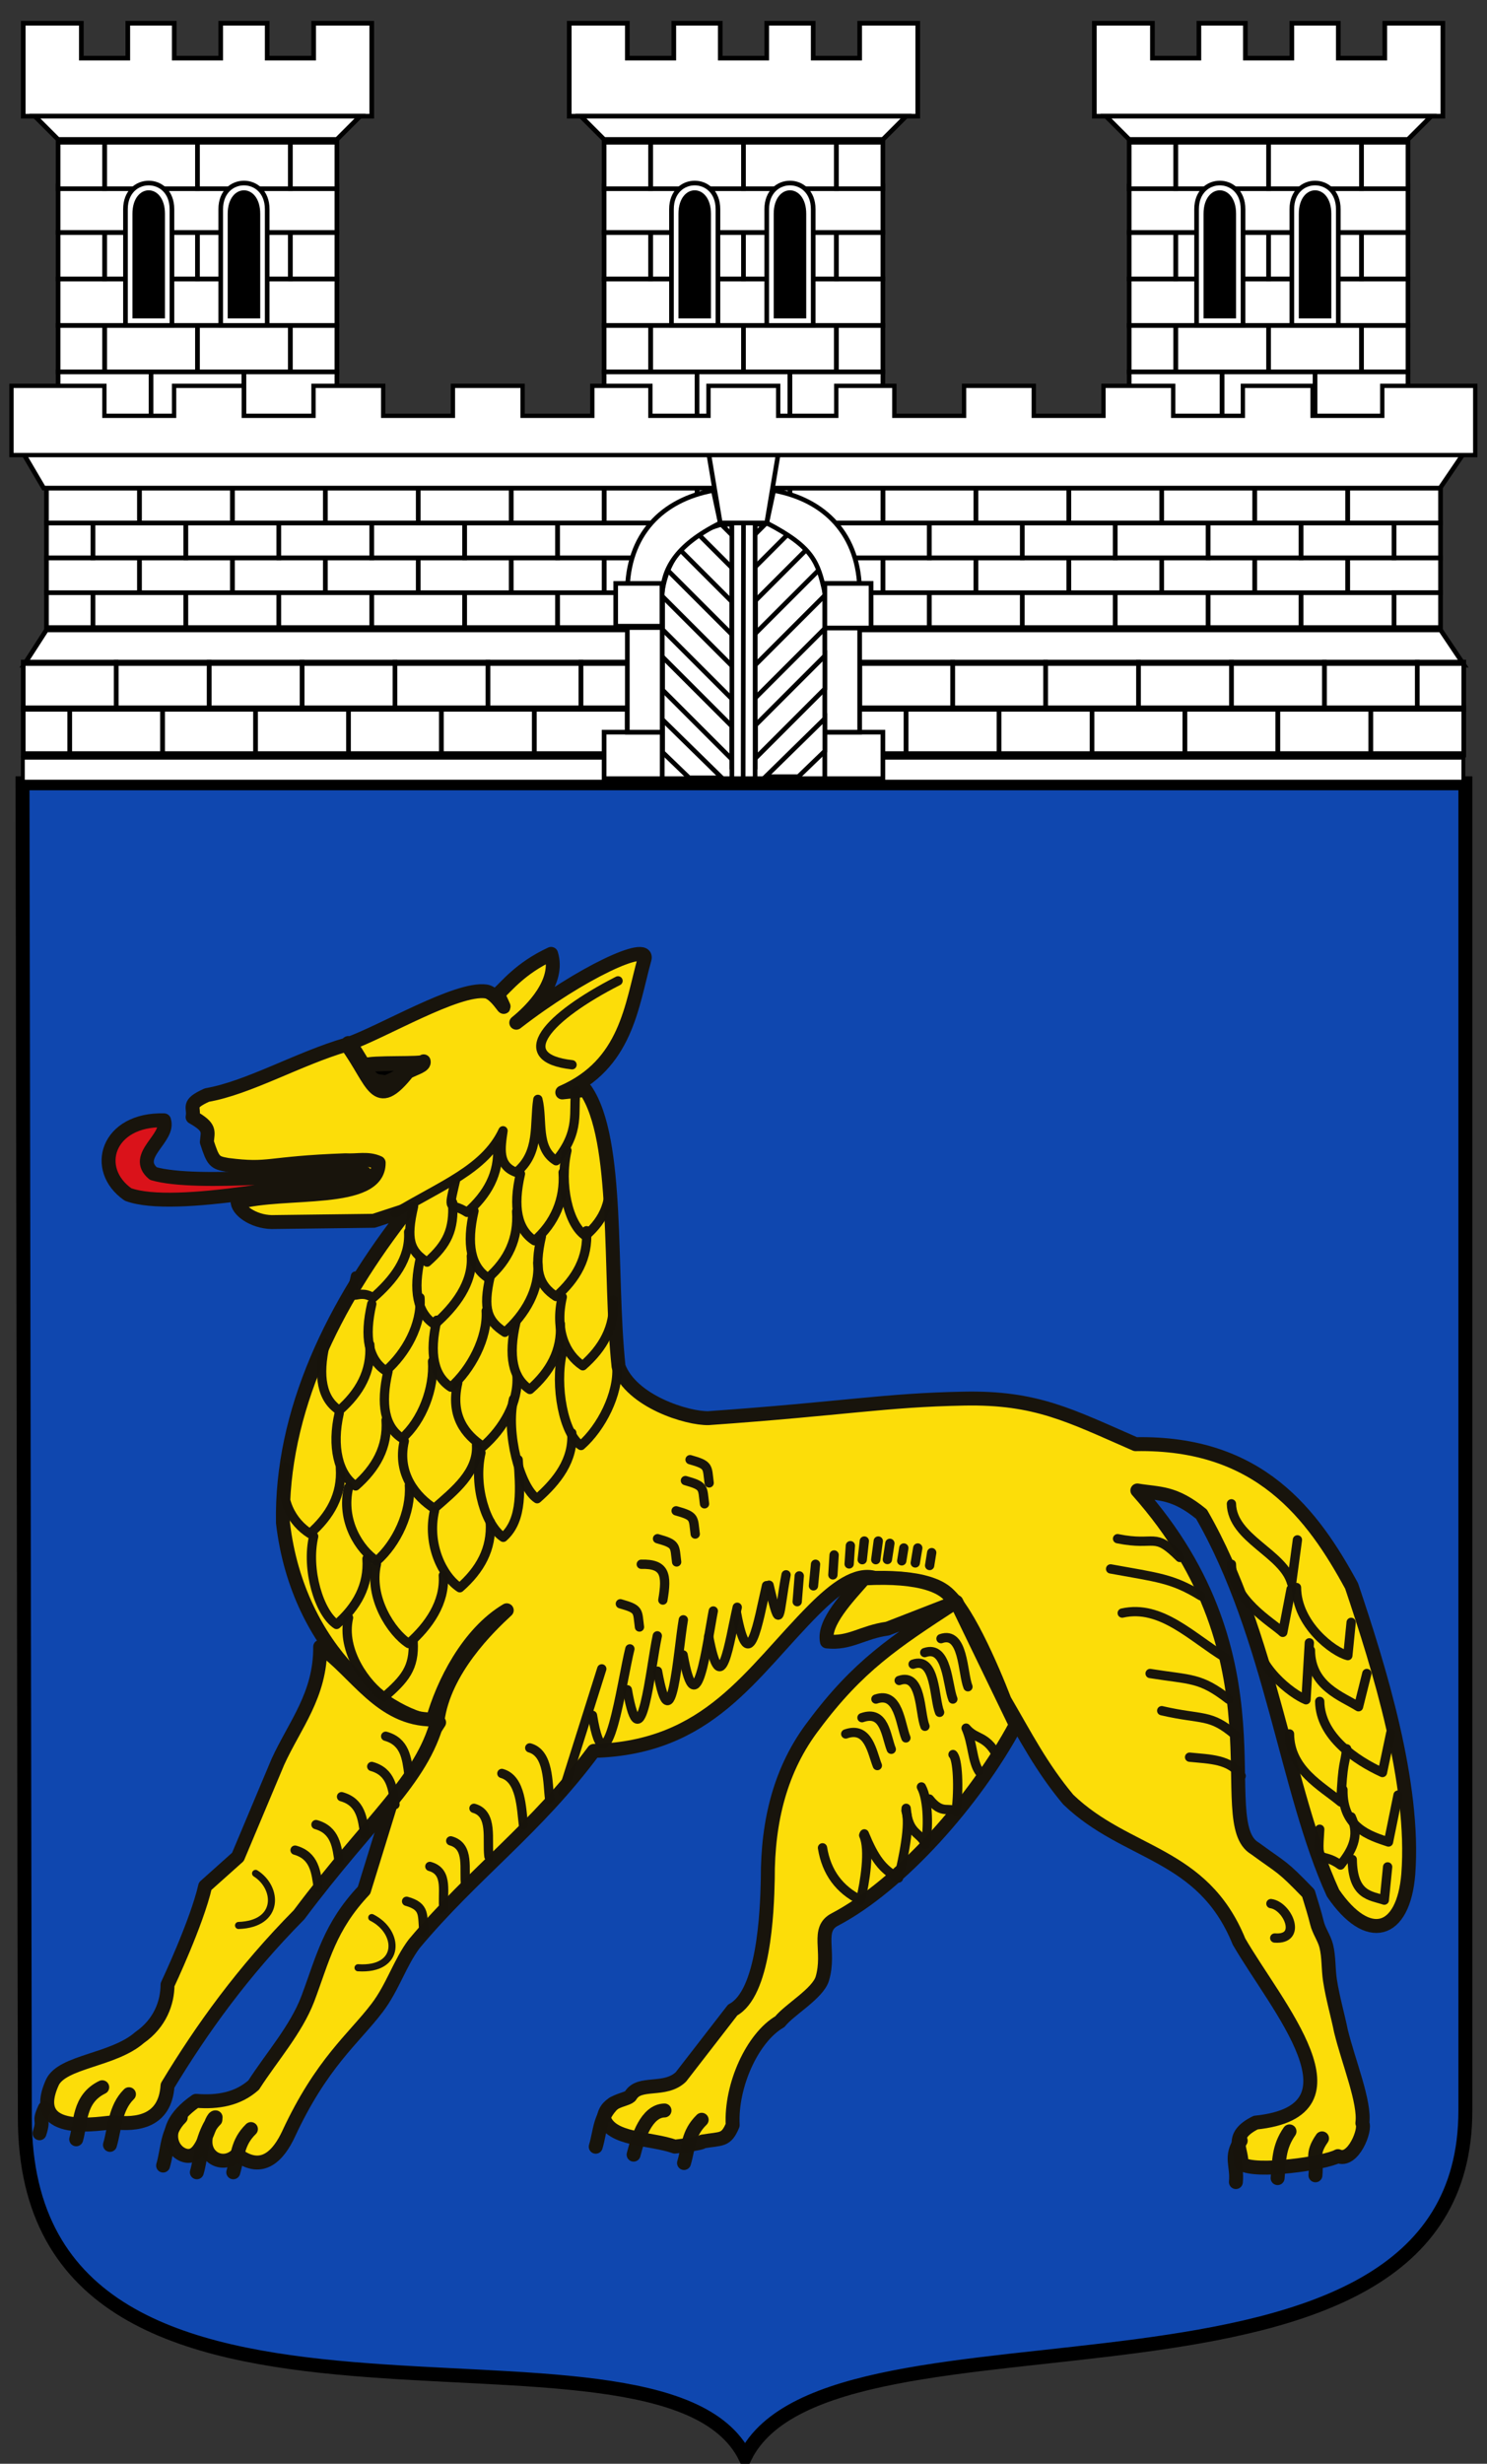 <?xml version="1.0" encoding="UTF-8" standalone="no"?>
<!-- Created with Inkscape (http://www.inkscape.org/) -->

<svg
   sodipodi:docname="DEU_Hilchenbach_COA.svg"
   height="1060"
   width="640"
   version="1.1"
   inkscape:version="1.1.1 (3bf5ae0d25, 2021-09-20)"
   id="svg668"
   xmlns:inkscape="http://www.inkscape.org/namespaces/inkscape"
   xmlns:sodipodi="http://sodipodi.sourceforge.net/DTD/sodipodi-0.dtd"
   xmlns="http://www.w3.org/2000/svg"
   xmlns:svg="http://www.w3.org/2000/svg"
   xmlns:rdf="http://www.w3.org/1999/02/22-rdf-syntax-ns#"
   xmlns:cc="http://creativecommons.org/ns#"
   xmlns:dc="http://purl.org/dc/elements/1.1/">
  <rect width="100%" height="100%" fill="#333333" stroke="none"/>
  <defs
     id="defs670" />
  <sodipodi:namedview
     inkscape:zoom="0.67882251"
     borderopacity="1"
     inkscape:current-layer="g666"
     inkscape:cx="-12.521683"
     inkscape:guide-bbox="true"
     inkscape:window-maximized="1"
     showgrid="false"
     inkscape:snap-global="true"
     showguides="true"
     bordercolor="#666666"
     inkscape:window-x="-8"
     guidetolerance="10"
     objecttolerance="10"
     inkscape:window-y="-8"
     inkscape:window-width="1920"
     inkscape:pageopacity="0"
     inkscape:pageshadow="2"
     pagecolor="#ffffff"
     gridtolerance="10"
     inkscape:cy="486.87248"
     inkscape:window-height="1017"
     id="namedview4"
     inkscape:pagecheckerboard="0">
    <inkscape:grid
       enabled="true"
       visible="true"
       snapvisiblegridlinesonly="true"
       type="xygrid"
       empspacing="5"
       id="grid2" />
  </sodipodi:namedview>
  <g
     inkscape:label="base"
     inkscape:groupmode="layer"
     id="g236">
    <path
       d="M9.69,337h621v571c0,146-273,74.5-310,149-37.2-74.4-310,22.3-310-146z"
       inkscape:connector-curvature="0"
       stroke="#000"
       stroke-width="6"
       fill="#0762bc"
       id="path8"
       style="fill:#0f47af" />
    <path
       opacity="0.99"
       stroke-linejoin="round"
       style="enable-background:accumulate;color:#000000;"
       d="m100,502,4.3,15,48.6-4.83c4.48-5.07,27.9-13.2-4.83-12.3z"
       inkscape:connector-curvature="0"
       stroke-dashoffset="0"
       stroke="#18140c"
       stroke-linecap="round"
       stroke-miterlimit="4"
       stroke-dasharray="none"
       stroke-width="4"
       fill="#FC0"
       id="path10" />
    <path
       stroke-linejoin="miter"
       style="enable-background:accumulate;color:#000000;"
       d="m154,453c2.94,4.11,3.82,11.5,8.93,12.2,0.51,3.59,13.7-5.35,18.9-7.86l-22.9,0.71"
       inkscape:connector-curvature="0"
       stroke-dashoffset="0"
       stroke="#18140c"
       stroke-linecap="butt"
       stroke-miterlimit="4"
       stroke-dasharray="none"
       stroke-width="6"
       fill="#000"
       id="path12" />
    <path
       stroke-linejoin="round"
       style="enable-background:accumulate;color:#000000;fill:#fcdd09"
       d="m242,470c27.6-12,29.8-37.2,35.4-57.4,2.12-7.66-27.2,5.68-55.2,27.4,6.58-5.3,18.8-17.5,15-29.6-13.2,6.09-19.3,14.1-22.9,17.3,5.9,12.7,0.22-0.41-5.15-1.15-12.5-1.73-44.4,17.4-59.5,22.7,0.36-3.23,6.69,9.54,7.3,9.11,2.31-1.63,25.8-0.39,25.4-1.73,0.47,1.92-3.45,2.8-6.89,4.6-14,17.6-14.6,4.24-26.3-11.8-20.6,5.98-42.2,18.6-60.1,21.7-8.89,4.02-5.29,5.05-6.16,9.49,7.85,4.46,6.52,6.1,6.13,10.7,2.76,8.47,3.36,8.87,8.85,9.86,18.6,2.39,16.2-0.73,50.8-1.99,5.26,0.31,9.61-1.06,14.3,1.08,0.11,17.9-40.5,11.4-60.7,17.1,0.58,4.05,8.02,8.82,16.1,8.39l42.5-0.53c16.1-5.28,12.9-4.14,14.9-5.07-32.4,40.9-54.9,87.5-54,135,6.5,55.9,47,85.1,67.2,85.9l-19.2,29.8-13.1,42.4c-14.9,15.8-17.7,29.4-24.2,46.7-5.09,13.3-15.4,24.8-23.3,37.1-6.82,6.06-15.4,7.55-24.8,6.79-20.1,13.9-6.89,26.9-0.828,23,4.78-2.82,7.29-16.3,9.24-15.9-11.3,14.3,2,23.5,9.26,16,11,8.34,18,0,22.1-8.75,14.3-30.8,28.2-41.2,38.2-54.4,6.72-8.87,9.74-19.3,15.9-27.5,25.8-30.8,52.3-49.3,77.3-83,49.6-1.27,67.6-33.5,94.8-60.8,8.93-8.91,18.2-16,26.2-13.6,9.83,0.19,19.6,0,29.5,5.71,8.6,4.01,21.2,33.7,26.3,46.9,9.1,15.6,15.8,28.8,27.4,42.7,25,24.1,57.8,22.5,73.5,61.1,16.2,28,56,72.9,7.21,77.9-12,5.94-5.6,11.8-6.21,17.7,6.07,4.11,36.1-0.2,41.6-3.28,6.5,2.97,12.1-11.4,10.5-14.2,1.22-8.93-5.93-26.2-9.21-39.6-1.38-6.83-3.57-14.3-4.72-21.8-0.78-5.04-0.42-10.1-1.61-14.8-0.88-3.49-3.17-6.45-4.01-9.98-0.95-3.98-2.39-8.42-3.68-12.7-11.8-12.2-10.7-10.3-23-19.3-19.2-11.2,14.4-81.1-50.6-154,9.37,1.59,15.7,0.45,27.6,10.2,30.1,52.2,36.5,119,56.6,163,15,22,30.3,17.7,32.4-8.12,2.96-39-12.5-88.7-24.4-124-16.7-30.7-39.6-62-93-61-28.2-12.3-42.7-20.2-73.8-19.6-34,0.63-51.3,4.25-110,8.41-9,0.21-33.1-7.11-38.7-22.2-4.27-40.5,0.53-97.5-14.2-119z"
       inkscape:connector-curvature="0"
       stroke-dashoffset="0"
       stroke="#18140c"
       stroke-linecap="butt"
       stroke-miterlimit="4"
       stroke-dasharray="none"
       stroke-width="6"
       fill="#FC0"
       id="path14" />
    <path
       stroke-linejoin="round"
       style="enable-background:accumulate;color:#000000;fill:#da121a"
       d="m70.6,482c-24.5-0.67-31,21.1-15.5,31.9,20,7.46,81.3-5.8,102-9.1-19.1-0.52-72,5.63-91.1,0.11-9.17-7.64,7.29-15.3,4.58-22.9z"
       inkscape:connector-curvature="0"
       stroke-dashoffset="0"
       stroke="#18140c"
       stroke-linecap="butt"
       stroke-miterlimit="4"
       stroke-dasharray="none"
       stroke-width="6"
       fill="#F00"
       id="path16" />
    <path
       stroke-linejoin="round"
       style="enable-background:accumulate;color:#000000;fill:#fcdd09"
       d="m22.5,896c-10.8,24,21.7,17.2,26.5,17.1,9.73,1.17,22.1-0.16,23.1-15.8,14.8-24.5,32.4-49,56.6-73.5,31.5-42,52.6-57.6,59.6-83.5,2.81-21.8,22.1-40.4,29.8-47.5-16.8,10-27.5,31.7-31.8,47-22.6,0-33.1-20.6-48.5-31.3,0.19,20.7-11,33.7-18.2,49.5l-17.2,40.9-14.1,12.6c-3.59,15.7-16.2,42.4-16.2,42.4,0,7.67-3.22,16.6-12,22.7-11.3,9.93-33.4,10.2-37.6,19.4z"
       inkscape:connector-curvature="0"
       stroke-dashoffset="0"
       stroke="#18140c"
       stroke-linecap="butt"
       stroke-miterlimit="4"
       stroke-dasharray="none"
       stroke-width="6"
       fill="#FC0"
       id="path18" />
    <path
       stroke-linejoin="round"
       style="enable-background:accumulate;color:#000000;fill:#fcdd09"
       d="m372,679c-7.07,8.08-17.8,19.1-16.1,27.2,9.91,1.1,15.2-4.01,26.1-5.51l29.6-11.5,25.6,52.9c-17.5,32.6-49.7,68.9-77.8,83.7-8.3,4.19-2,13.6-5.45,25.4-1.88,6.5-14.2,13.4-18.3,18.6-11.8,6.81-21.2,27.5-20.3,44.5-2.88,6.89-4.7,5.65-13,7.07,0.41,0.82-11.9,2.19-11.9,2.19-10.6-3.8-27.6-2.65-30.6-12.4,1.21-7.94,10.3-7.39,11.6-9.62,3.77-6.33,14.7-1.41,21.6-7.96l22.3-28.8c13.4-7.07,14.8-41.8,15.1-56.4-0.1-25.2,5.59-47.6,19.8-66.1,19-25.5,34.7-35.8,60.3-52.5-2.38-7.22-14.4-12-38.5-10.7z"
       inkscape:connector-curvature="0"
       stroke-dashoffset="0"
       stroke="#18140c"
       stroke-linecap="butt"
       stroke-miterlimit="4"
       stroke-dasharray="none"
       stroke-width="6"
       fill="#FC0"
       id="path20" />
    <path
       opacity="0.99"
       stroke-linejoin="round"
       style="enable-background:accumulate;color:#000000;"
       d="m110,806c9.77,6.17,10.5,21.8-7.33,22.4"
       inkscape:connector-curvature="0"
       stroke-dashoffset="0"
       stroke="#18140c"
       stroke-linecap="round"
       stroke-miterlimit="4"
       stroke-dasharray="none"
       stroke-width="3.047"
       fill="none"
       id="path22" />
    <path
       opacity="0.99"
       stroke-linejoin="round"
       style="enable-background:accumulate;color:#000000;"
       d="m160,825c12.3,6.17,12.7,22.8-5.9,21.6"
       inkscape:connector-curvature="0"
       stroke-dashoffset="0"
       stroke="#18140c"
       stroke-linecap="round"
       stroke-miterlimit="4"
       stroke-dasharray="none"
       stroke-width="3.047"
       fill="none"
       id="path24" />
    <path
       opacity="0.99"
       stroke-linejoin="round"
       style="enable-background:accumulate;color:#000000;"
       d="m127,796c8.35,2.34,9.07,9.45,10,16.4"
       inkscape:connector-curvature="0"
       stroke-dashoffset="0"
       stroke="#18140c"
       stroke-linecap="round"
       stroke-miterlimit="4"
       stroke-dasharray="none"
       stroke-width="4"
       fill="none"
       id="path26" />
    <path
       opacity="0.99"
       stroke-linejoin="round"
       style="enable-background:accumulate;color:#000000;"
       d="m136,785c8.35,2.34,9.07,9.45,10,16.4"
       inkscape:connector-curvature="0"
       stroke-dashoffset="0"
       stroke="#18140c"
       stroke-linecap="round"
       stroke-miterlimit="4"
       stroke-dasharray="none"
       stroke-width="4"
       fill="none"
       id="path28" />
    <path
       opacity="0.99"
       stroke-linejoin="round"
       style="enable-background:accumulate;color:#000000;"
       d="m147,773c8.35,2.34,9.07,9.45,10,16.4"
       inkscape:connector-curvature="0"
       stroke-dashoffset="0"
       stroke="#18140c"
       stroke-linecap="round"
       stroke-miterlimit="4"
       stroke-dasharray="none"
       stroke-width="4"
       fill="none"
       id="path30" />
    <path
       opacity="0.99"
       stroke-linejoin="round"
       style="enable-background:accumulate;color:#000000;"
       d="m160,760c8.35,2.34,9.07,9.45,10,16.4"
       inkscape:connector-curvature="0"
       stroke-dashoffset="0"
       stroke="#18140c"
       stroke-linecap="round"
       stroke-miterlimit="4"
       stroke-dasharray="none"
       stroke-width="4"
       fill="none"
       id="path32" />
    <path
       opacity="0.99"
       stroke-linejoin="round"
       style="enable-background:accumulate;color:#000000;"
       d="m166,747c8.35,2.34,9.07,9.45,10,16.4"
       inkscape:connector-curvature="0"
       stroke-dashoffset="0"
       stroke="#18140c"
       stroke-linecap="round"
       stroke-miterlimit="4"
       stroke-dasharray="none"
       stroke-width="4"
       fill="none"
       id="path34" />
    <path
       opacity="0.99"
       stroke-linejoin="round"
       style="enable-background:accumulate;color:#000000;"
       d="m228,752c8.35,2.34,7.64,15.2,8.57,22.1"
       inkscape:connector-curvature="0"
       stroke-dashoffset="0"
       stroke="#18140c"
       stroke-linecap="round"
       stroke-miterlimit="4"
       stroke-dasharray="none"
       stroke-width="4"
       fill="none"
       id="path36" />
    <path
       opacity="0.99"
       stroke-linejoin="round"
       style="enable-background:accumulate;color:#000000;"
       d="m216,763c8.35,2.34,8.36,15.2,9.29,22.1"
       inkscape:connector-curvature="0"
       stroke-dashoffset="0"
       stroke="#18140c"
       stroke-linecap="round"
       stroke-miterlimit="4"
       stroke-dasharray="none"
       stroke-width="4"
       fill="none"
       id="path38" />
    <path
       opacity="0.99"
       stroke-linejoin="round"
       style="enable-background:accumulate;color:#000000;"
       d="m204,778c8.35,2.34,5.5,13.7,6.43,20.7"
       inkscape:connector-curvature="0"
       stroke-dashoffset="0"
       stroke="#18140c"
       stroke-linecap="round"
       stroke-miterlimit="4"
       stroke-dasharray="none"
       stroke-width="4"
       fill="none"
       id="path40" />
    <path
       opacity="0.99"
       stroke-linejoin="round"
       style="enable-background:accumulate;color:#000000;"
       d="m194,792c8.35,2.34,5.5,12.3,6.43,19.3"
       inkscape:connector-curvature="0"
       stroke-dashoffset="0"
       stroke="#18140c"
       stroke-linecap="round"
       stroke-miterlimit="4"
       stroke-dasharray="none"
       stroke-width="4"
       fill="none"
       id="path42" />
    <path
       opacity="0.99"
       stroke-linejoin="round"
       style="enable-background:accumulate;color:#000000;"
       d="m185,803c8.35,2.34,5.14,11.6,6.07,18.6"
       inkscape:connector-curvature="0"
       stroke-dashoffset="0"
       stroke="#18140c"
       stroke-linecap="round"
       stroke-miterlimit="4"
       stroke-dasharray="none"
       stroke-width="4"
       fill="none"
       id="path44" />
    <path
       opacity="0.99"
       stroke-linejoin="round"
       style="enable-background:accumulate;color:#000000;"
       d="m175,818c8.35,2.34,6.57,6.24,7.5,13.2"
       inkscape:connector-curvature="0"
       stroke-dashoffset="0"
       stroke="#18140c"
       stroke-linecap="round"
       stroke-miterlimit="4"
       stroke-dasharray="none"
       stroke-width="4"
       fill="none"
       id="path46" />
    <path
       opacity="0.99"
       stroke-linejoin="round"
       style="enable-background:accumulate;color:#000000;"
       d="m267,690c8.35,2.34,7.29,3.02,8.22,10"
       inkscape:connector-curvature="0"
       stroke-dashoffset="0"
       stroke="#18140c"
       stroke-linecap="round"
       stroke-miterlimit="4"
       stroke-dasharray="none"
       stroke-width="4"
       fill="none"
       id="path48" />
    <path
       opacity="0.99"
       stroke-linejoin="round"
       style="enable-background:accumulate;color:#000000;"
       d="m276,673c10.2-0.27,11.2,4.39,9.29,15.4"
       inkscape:connector-curvature="0"
       stroke-dashoffset="0"
       stroke="#18140c"
       stroke-linecap="round"
       stroke-miterlimit="4"
       stroke-dasharray="none"
       stroke-width="4"
       fill="none"
       id="path50" />
    <path
       opacity="0.99"
       stroke-linejoin="round"
       style="enable-background:accumulate;color:#000000;"
       d="m283,662c8.35,2.34,7.29,3.02,8.22,10"
       inkscape:connector-curvature="0"
       stroke-dashoffset="0"
       stroke="#18140c"
       stroke-linecap="round"
       stroke-miterlimit="4"
       stroke-dasharray="none"
       stroke-width="4"
       fill="none"
       id="path52" />
    <path
       opacity="0.99"
       stroke-linejoin="round"
       style="enable-background:accumulate;color:#000000;"
       d="m291,650c8.35,2.34,7.29,3.02,8.22,10"
       inkscape:connector-curvature="0"
       stroke-dashoffset="0"
       stroke="#18140c"
       stroke-linecap="round"
       stroke-miterlimit="4"
       stroke-dasharray="none"
       stroke-width="4"
       fill="none"
       id="path54" />
    <path
       opacity="0.99"
       stroke-linejoin="round"
       style="enable-background:accumulate;color:#000000;"
       d="m295,637c8.35,2.34,7.29,3.02,8.22,10"
       inkscape:connector-curvature="0"
       stroke-dashoffset="0"
       stroke="#18140c"
       stroke-linecap="round"
       stroke-miterlimit="4"
       stroke-dasharray="none"
       stroke-width="4"
       fill="none"
       id="path56" />
    <path
       opacity="0.99"
       stroke-linejoin="round"
       style="enable-background:accumulate;color:#000000;"
       d="m297,628c8.35,2.34,7.29,3.02,8.22,10"
       inkscape:connector-curvature="0"
       stroke-dashoffset="0"
       stroke="#18140c"
       stroke-linecap="round"
       stroke-miterlimit="4"
       stroke-dasharray="none"
       stroke-width="4"
       fill="none"
       id="path58" />
    <path
       opacity="0.99"
       stroke-linejoin="round"
       style="enable-background:accumulate;color:#000000;"
       d="m259,718-16.8,53.2"
       inkscape:connector-curvature="0"
       stroke-dashoffset="0"
       stroke="#18140c"
       stroke-linecap="round"
       stroke-miterlimit="4"
       stroke-dasharray="none"
       stroke-width="4"
       fill="none"
       id="path60" />
    <path
       opacity="0.99"
       stroke-linejoin="round"
       style="enable-background:accumulate;color:#000000;"
       d="m255,738c5.88,36,12.8-15.8,16.1-28.6"
       inkscape:connector-curvature="0"
       stroke-dashoffset="0"
       stroke="#18140c"
       stroke-linecap="round"
       stroke-miterlimit="4"
       stroke-dasharray="none"
       stroke-width="4"
       fill="none"
       id="path62" />
    <path
       opacity="0.99"
       stroke-linejoin="round"
       style="enable-background:accumulate;color:#000000;"
       d="m270,727c5.91,34,10-9.93,12.9-23.2"
       inkscape:connector-curvature="0"
       stroke-dashoffset="0"
       stroke="#18140c"
       stroke-linecap="round"
       stroke-miterlimit="4"
       stroke-dasharray="none"
       stroke-width="4"
       fill="none"
       id="path64" />
    <path
       opacity="0.99"
       stroke-linejoin="round"
       style="enable-background:accumulate;color:#000000;"
       d="m283,719c6.09,33.6,8.79-8.75,11.1-22.1"
       inkscape:connector-curvature="0"
       stroke-dashoffset="0"
       stroke="#18140c"
       stroke-linecap="round"
       stroke-miterlimit="4"
       stroke-dasharray="none"
       stroke-width="4"
       fill="none"
       id="path66" />
    <path
       opacity="0.99"
       stroke-linejoin="round"
       style="enable-background:accumulate;color:#000000;"
       d="m294,712c5.83,32.6,10.3-5.2,13-18.9"
       inkscape:connector-curvature="0"
       stroke-dashoffset="0"
       stroke="#18140c"
       stroke-linecap="round"
       stroke-miterlimit="4"
       stroke-dasharray="none"
       stroke-width="4"
       fill="none"
       id="path68" />
    <path
       opacity="0.99"
       stroke-linejoin="round"
       style="enable-background:accumulate;color:#000000;"
       d="m305,704c5.43,29.2,8.87,2.37,12.3-12.5"
       inkscape:connector-curvature="0"
       stroke-dashoffset="0"
       stroke="#18140c"
       stroke-linecap="round"
       stroke-miterlimit="4"
       stroke-dasharray="none"
       stroke-width="4"
       fill="none"
       id="path70" />
    <path
       opacity="0.99"
       stroke-linejoin="round"
       style="enable-background:accumulate;color:#000000;"
       d="m317,694c5.43,29.2,9.41,3.09,12.9-11.8"
       inkscape:connector-curvature="0"
       stroke-dashoffset="0"
       stroke="#18140c"
       stroke-linecap="round"
       stroke-miterlimit="4"
       stroke-dasharray="none"
       stroke-width="4"
       fill="none"
       id="path72" />
    <path
       opacity="0.99"
       stroke-linejoin="round"
       style="enable-background:accumulate;color:#000000;"
       d="m331,682c5.16,22.2,4.06,12.4,7.32-4.46"
       inkscape:connector-curvature="0"
       stroke-dashoffset="0"
       stroke="#18140c"
       stroke-linecap="round"
       stroke-miterlimit="4"
       stroke-dasharray="none"
       stroke-width="4"
       fill="none"
       id="path74" />
    <path
       opacity="0.99"
       stroke-linejoin="round"
       style="enable-background:accumulate;color:#000000;"
       d="m344,678-0.89,11.1"
       inkscape:connector-curvature="0"
       stroke-dashoffset="0"
       stroke="#18140c"
       stroke-linecap="round"
       stroke-miterlimit="4"
       stroke-dasharray="none"
       stroke-width="4"
       fill="none"
       id="path76" />
    <path
       opacity="0.99"
       stroke-linejoin="round"
       style="enable-background:accumulate;color:#000000;"
       d="m351,673-0.89,9.28"
       inkscape:connector-curvature="0"
       stroke-dashoffset="0"
       stroke="#18140c"
       stroke-linecap="round"
       stroke-miterlimit="4"
       stroke-dasharray="none"
       stroke-width="4"
       fill="none"
       id="path78" />
    <path
       opacity="0.99"
       stroke-linejoin="round"
       style="enable-background:accumulate;color:#000000;"
       d="m359,669-0.53,8.57"
       inkscape:connector-curvature="0"
       stroke-dashoffset="0"
       stroke="#18140c"
       stroke-linecap="round"
       stroke-miterlimit="4"
       stroke-dasharray="none"
       stroke-width="4"
       fill="none"
       id="path80" />
    <path
       opacity="0.99"
       stroke-linejoin="round"
       style="enable-background:accumulate;color:#000000;"
       d="m366,665-0.53,7.86"
       inkscape:connector-curvature="0"
       stroke-dashoffset="0"
       stroke="#18140c"
       stroke-linecap="round"
       stroke-miterlimit="4"
       stroke-dasharray="none"
       stroke-width="4"
       fill="none"
       id="path82" />
    <path
       opacity="0.99"
       stroke-linejoin="round"
       style="enable-background:accumulate;color:#000000;"
       d="m372,663-0.89,8.03"
       inkscape:connector-curvature="0"
       stroke-dashoffset="0"
       stroke="#18140c"
       stroke-linecap="round"
       stroke-miterlimit="4"
       stroke-dasharray="none"
       stroke-width="4"
       fill="none"
       id="path84" />
    <path
       opacity="0.99"
       stroke-linejoin="round"
       style="enable-background:accumulate;color:#000000;"
       d="m378,663-1.07,8.03"
       inkscape:connector-curvature="0"
       stroke-dashoffset="0"
       stroke="#18140c"
       stroke-linecap="round"
       stroke-miterlimit="4"
       stroke-dasharray="none"
       stroke-width="4"
       fill="none"
       id="path86" />
    <path
       opacity="0.99"
       stroke-linejoin="round"
       style="enable-background:accumulate;color:#000000;"
       d="m383,664-1.07,6.96"
       inkscape:connector-curvature="0"
       stroke-dashoffset="0"
       stroke="#18140c"
       stroke-linecap="round"
       stroke-miterlimit="4"
       stroke-dasharray="none"
       stroke-width="4"
       fill="none"
       id="path88" />
    <path
       opacity="0.99"
       stroke-linejoin="round"
       style="enable-background:accumulate;color:#000000;"
       d="m389,666-0.89,5.53"
       inkscape:connector-curvature="0"
       stroke-dashoffset="0"
       stroke="#18140c"
       stroke-linecap="round"
       stroke-miterlimit="4"
       stroke-dasharray="none"
       stroke-width="4"
       fill="none"
       id="path90" />
    <path
       opacity="0.99"
       stroke-linejoin="round"
       style="enable-background:accumulate;color:#000000;"
       d="m395,666-1.07,6.43"
       inkscape:connector-curvature="0"
       stroke-dashoffset="0"
       stroke="#18140c"
       stroke-linecap="round"
       stroke-miterlimit="4"
       stroke-dasharray="none"
       stroke-width="4"
       fill="none"
       id="path92" />
    <path
       opacity="0.99"
       stroke-linejoin="round"
       style="enable-background:accumulate;color:#000000;"
       d="m401,668-0.89,5.53"
       inkscape:connector-curvature="0"
       stroke-dashoffset="0"
       stroke="#18140c"
       stroke-linecap="round"
       stroke-miterlimit="4"
       stroke-dasharray="none"
       stroke-width="4"
       fill="none"
       id="path94" />
    <path
       opacity="0.99"
       stroke-linejoin="round"
       style="enable-background:accumulate;color:#000000;"
       d="m530,647c0.33,15,22.4,21.2,25.9,34.1l2.5-18.6"
       inkscape:connector-curvature="0"
       stroke-dashoffset="0"
       stroke="#18140c"
       stroke-linecap="round"
       stroke-miterlimit="4"
       stroke-dasharray="none"
       stroke-width="4"
       fill="none"
       id="path96" />
    <path
       opacity="0.99"
       stroke-linejoin="round"
       style="enable-background:accumulate;color:#000000;"
       d="m558,683c0.12,15.8,15.7,27.7,22.1,29.3l1.43-14.3"
       inkscape:connector-curvature="0"
       stroke-dashoffset="0"
       stroke="#18140c"
       stroke-linecap="round"
       stroke-miterlimit="4"
       stroke-dasharray="none"
       stroke-width="4"
       fill="none"
       id="path98" />
    <path
       opacity="0.99"
       stroke-linejoin="round"
       style="enable-background:accumulate;color:#000000;"
       d="m530,673c0.28,15.4,17.4,24.9,22.1,29.3l3.58-18.6"
       inkscape:connector-curvature="0"
       stroke-dashoffset="0"
       stroke="#18140c"
       stroke-linecap="round"
       stroke-miterlimit="4"
       stroke-dasharray="none"
       stroke-width="4"
       fill="none"
       id="path100" />
    <path
       opacity="0.99"
       stroke-linejoin="round"
       style="enable-background:accumulate;color:#000000;"
       d="m564,710c0.14,15.5,13.6,19.8,20.7,24.3l3.58-14.3"
       inkscape:connector-curvature="0"
       stroke-dashoffset="0"
       stroke="#18140c"
       stroke-linecap="round"
       stroke-miterlimit="4"
       stroke-dasharray="none"
       stroke-width="4"
       fill="none"
       id="path102" />
    <path
       opacity="0.99"
       stroke-linejoin="round"
       style="enable-background:accumulate;color:#000000;"
       d="m540,702c0.3,15.2,16,26.8,22.1,29.3l1.43-24.5"
       inkscape:connector-curvature="0"
       stroke-dashoffset="0"
       stroke="#18140c"
       stroke-linecap="round"
       stroke-miterlimit="4"
       stroke-dasharray="none"
       stroke-width="4"
       fill="none"
       id="path104" />
    <path
       opacity="0.99"
       stroke-linejoin="round"
       style="enable-background:accumulate;color:#000000;"
       d="m568,732c0.22,15.2,15.7,25.4,27,30.6l3.58-17"
       inkscape:connector-curvature="0"
       stroke-dashoffset="0"
       stroke="#18140c"
       stroke-linecap="round"
       stroke-miterlimit="4"
       stroke-dasharray="none"
       stroke-width="4"
       fill="none"
       id="path106" />
    <path
       opacity="0.99"
       stroke-linejoin="round"
       style="enable-background:accumulate;color:#000000;"
       d="m555,746c0.1,15.4,13.8,22.4,22.1,29.3,0.83-18.2,1.67-15.2,2.5-22.9"
       inkscape:connector-curvature="0"
       stroke-dashoffset="0"
       stroke="#18140c"
       stroke-linecap="round"
       stroke-miterlimit="4"
       stroke-dasharray="none"
       stroke-width="4"
       fill="none"
       id="path108" />
    <path
       opacity="0.99"
       stroke-linejoin="round"
       style="enable-background:accumulate;color:#000000;"
       d="m578,770c-0.28,16.4,11.6,19.8,19.6,22.5l4.11-20.2"
       inkscape:connector-curvature="0"
       stroke-dashoffset="0"
       stroke="#18140c"
       stroke-linecap="round"
       stroke-miterlimit="4"
       stroke-dasharray="none"
       stroke-width="4"
       fill="none"
       id="path110" />
    <path
       opacity="0.99"
       stroke-linejoin="round"
       style="enable-background:accumulate;color:#000000;"
       d="m582,800c0.22,15.6,7.82,15.5,13.8,17.5l1.43-14.3"
       inkscape:connector-curvature="0"
       stroke-dashoffset="0"
       stroke="#18140c"
       stroke-linecap="round"
       stroke-miterlimit="4"
       stroke-dasharray="none"
       stroke-width="4"
       fill="none"
       id="path112" />
    <path
       opacity="0.99"
       stroke-linejoin="round"
       style="enable-background:accumulate;color:#000000;"
       d="m568,787c-1.16,16.9,0.18,9.04,8.93,15.4,4.59-5.72,8.6-12.2,4.65-20.7"
       inkscape:connector-curvature="0"
       stroke-dashoffset="0"
       stroke="#18140c"
       stroke-linecap="round"
       stroke-miterlimit="4"
       stroke-dasharray="none"
       stroke-width="4"
       fill="none"
       id="path114" />
    <path
       opacity="0.99"
       stroke-linejoin="round"
       style="enable-background:accumulate;color:#000000;"
       d="m354,795c1.72,10.6,7.3,18,16.4,22.5,1.81-7.54,4.18-21.7,1.33-27.9"
       inkscape:connector-curvature="0"
       stroke-dashoffset="0"
       stroke="#18140c"
       stroke-linecap="round"
       stroke-miterlimit="4"
       stroke-dasharray="none"
       stroke-width="4"
       fill="none"
       id="path116" />
    <path
       opacity="0.99"
       stroke-linejoin="round"
       style="enable-background:accumulate;color:#000000;"
       d="m372,789c4.29,10.4,7.68,15.2,14.7,19,2.05-8.39,5.22-23.3,3.23-29"
       inkscape:connector-curvature="0"
       stroke-dashoffset="0"
       stroke="#18140c"
       stroke-linecap="round"
       stroke-miterlimit="4"
       stroke-dasharray="none"
       stroke-width="4"
       fill="none"
       id="path118" />
    <path
       opacity="0.99"
       stroke-linejoin="round"
       style="enable-background:accumulate;color:#000000;"
       d="m390,778c0.89,11.4,6.27,10.2,8.28,15.5,1.31-6.18,1.4-19-1.71-24.7"
       inkscape:connector-curvature="0"
       stroke-dashoffset="0"
       stroke="#18140c"
       stroke-linecap="round"
       stroke-miterlimit="4"
       stroke-dasharray="none"
       stroke-width="4"
       fill="none"
       id="path120" />
    <path
       opacity="0.99"
       stroke-linejoin="round"
       style="enable-background:accumulate;color:#000000;"
       d="m400,774c5.59,7.14,8.53,2.95,11.5,5.56,1.32-10.5,0.68-22.9-1.33-24.7"
       inkscape:connector-curvature="0"
       stroke-dashoffset="0"
       stroke="#18140c"
       stroke-linecap="round"
       stroke-miterlimit="4"
       stroke-dasharray="none"
       stroke-width="4"
       fill="none"
       id="path122" />
    <path
       opacity="0.99"
       stroke-linejoin="round"
       style="enable-background:accumulate;color:#000000;"
       d="m364,746c9.81-3.45,11.3,7.86,13.6,13.6"
       inkscape:connector-curvature="0"
       stroke-dashoffset="0"
       stroke="#18140c"
       stroke-linecap="round"
       stroke-miterlimit="4"
       stroke-dasharray="none"
       stroke-width="4"
       fill="none"
       id="path124" />
    <path
       opacity="0.99"
       stroke-linejoin="round"
       style="enable-background:accumulate;color:#000000;"
       d="m371,739c9.81-3.45,10.3,7.86,12.6,13.6"
       inkscape:connector-curvature="0"
       stroke-dashoffset="0"
       stroke="#18140c"
       stroke-linecap="round"
       stroke-miterlimit="4"
       stroke-dasharray="none"
       stroke-width="4"
       fill="none"
       id="path126" />
    <path
       opacity="0.99"
       stroke-linejoin="round"
       style="enable-background:accumulate;color:#000000;"
       d="m377,731c9.81-3.45,10.5,10.9,12.9,16.7"
       inkscape:connector-curvature="0"
       stroke-dashoffset="0"
       stroke="#18140c"
       stroke-linecap="round"
       stroke-miterlimit="4"
       stroke-dasharray="none"
       stroke-width="4"
       fill="none"
       id="path128" />
    <path
       opacity="0.99"
       stroke-linejoin="round"
       style="enable-background:accumulate;color:#000000;"
       d="m387,723c9.81-3.45,8.75,13.9,11.1,19.7"
       inkscape:connector-curvature="0"
       stroke-dashoffset="0"
       stroke="#18140c"
       stroke-linecap="round"
       stroke-miterlimit="4"
       stroke-dasharray="none"
       stroke-width="4"
       fill="none"
       id="path130" />
    <path
       opacity="0.99"
       stroke-linejoin="round"
       style="enable-background:accumulate;color:#000000;"
       d="m393,716c9.81-3.45,9,14.9,11.4,20.7"
       inkscape:connector-curvature="0"
       stroke-dashoffset="0"
       stroke="#18140c"
       stroke-linecap="round"
       stroke-miterlimit="4"
       stroke-dasharray="none"
       stroke-width="4"
       fill="none"
       id="path132" />
    <path
       opacity="0.99"
       stroke-linejoin="round"
       style="enable-background:accumulate;color:#000000;"
       d="m398,711c9.81-3.45,9.76,14.2,12.1,20"
       inkscape:connector-curvature="0"
       stroke-dashoffset="0"
       stroke="#18140c"
       stroke-linecap="round"
       stroke-miterlimit="4"
       stroke-dasharray="none"
       stroke-width="4"
       fill="none"
       id="path134" />
    <path
       opacity="0.99"
       stroke-linejoin="round"
       style="enable-background:accumulate;color:#000000;"
       d="m405,705c9.81-3.45,9.26,14.9,11.6,20.7"
       inkscape:connector-curvature="0"
       stroke-dashoffset="0"
       stroke="#18140c"
       stroke-linecap="round"
       stroke-miterlimit="4"
       stroke-dasharray="none"
       stroke-width="4"
       fill="none"
       id="path136" />
    <path
       opacity="0.99"
       stroke-linejoin="round"
       style="enable-background:accumulate;color:#000000;"
       d="m483,694c16.8-3.79,30.1,10.6,44.4,19.2"
       inkscape:connector-curvature="0"
       stroke-dashoffset="0"
       stroke="#18140c"
       stroke-linecap="round"
       stroke-miterlimit="4"
       stroke-dasharray="none"
       stroke-width="4"
       fill="none"
       id="path138" />
    <path
       opacity="0.99"
       stroke-linejoin="round"
       style="enable-background:accumulate;color:#000000;"
       d="m495,720c17.7,2.82,21.5,1.57,33.8,11.1"
       inkscape:connector-curvature="0"
       stroke-dashoffset="0"
       stroke="#18140c"
       stroke-linecap="round"
       stroke-miterlimit="4"
       stroke-dasharray="none"
       stroke-width="4"
       fill="none"
       id="path140" />
    <path
       opacity="0.99"
       stroke-linejoin="round"
       style="enable-background:accumulate;color:#000000;"
       d="m500,736c17.7,4.11,20.8,1.12,31.8,10.6"
       inkscape:connector-curvature="0"
       stroke-dashoffset="0"
       stroke="#18140c"
       stroke-linecap="round"
       stroke-miterlimit="4"
       stroke-dasharray="none"
       stroke-width="4"
       fill="none"
       id="path142" />
    <path
       opacity="0.99"
       stroke-linejoin="round"
       style="enable-background:accumulate;color:#000000;"
       d="m478,675c20.2,3.7,26.5,3.99,38.9,11.6"
       inkscape:connector-curvature="0"
       stroke-dashoffset="0"
       stroke="#18140c"
       stroke-linecap="round"
       stroke-miterlimit="4"
       stroke-dasharray="none"
       stroke-width="4"
       fill="none"
       id="path144" />
    <path
       opacity="0.99"
       stroke-linejoin="round"
       style="enable-background:accumulate;color:#000000;"
       d="m481,662c16.8,3.41,15.3-3.3,26.8,8.08"
       inkscape:connector-curvature="0"
       stroke-dashoffset="0"
       stroke="#18140c"
       stroke-linecap="round"
       stroke-miterlimit="4"
       stroke-dasharray="none"
       stroke-width="4"
       fill="none"
       id="path146" />
    <path
       opacity="0.99"
       stroke-linejoin="round"
       style="enable-background:accumulate;color:#000000;"
       d="m512,756c8.5,0.89,17.6,0.74,22.2,8.08"
       inkscape:connector-curvature="0"
       stroke-dashoffset="0"
       stroke="#18140c"
       stroke-linecap="round"
       stroke-miterlimit="4"
       stroke-dasharray="none"
       stroke-width="4"
       fill="none"
       id="path148" />
    <path
       opacity="0.99"
       stroke-linejoin="round"
       style="enable-background:accumulate;color:#000000;"
       d="m266,422c-30.2,15.4-46.4,33.1-19.8,36.1"
       inkscape:connector-curvature="0"
       stroke-dashoffset="0"
       stroke="#18140c"
       stroke-linecap="round"
       stroke-miterlimit="4"
       stroke-dasharray="none"
       stroke-width="4"
       fill="none"
       id="path150" />
    <path
       opacity="0.99"
       stroke-linejoin="round"
       style="enable-background:accumulate;color:#000000;"
       d="m170,522c19.6-11.9,38.7-18.8,46.5-35.5-1.09,7.45-2.38,15,5.71,17.9,10.3-8.42,7.62-20.6,9.29-31.4,2.25,9.01-0.97,21,7.85,26.4,10.7-12.8,7.19-21.2,8.53-30.3"
       inkscape:connector-curvature="0"
       stroke-dashoffset="0"
       stroke="#18140c"
       stroke-linecap="round"
       stroke-miterlimit="4"
       stroke-dasharray="none"
       stroke-width="4"
       fill="none"
       id="path152" />
    <path
       opacity="0.99"
       stroke-linejoin="round"
       style="enable-background:accumulate;color:#000000;"
       d="m224,505c-3.32,14.3-1.4,24,6.06,28.8,8.66-7.6,13.1-17.7,12.3-29.4"
       inkscape:connector-curvature="0"
       stroke-dashoffset="0"
       stroke="#18140c"
       stroke-linecap="round"
       stroke-miterlimit="4"
       stroke-dasharray="none"
       stroke-width="4"
       fill="none"
       id="path154" />
    <path
       opacity="0.99"
       stroke-linejoin="round"
       style="enable-background:accumulate;color:#000000;"
       d="m244,495c-3.32,14.3,0.54,31.9,8,36.7,8.66-7.6,11.1-15.1,10.4-26.8"
       inkscape:connector-curvature="0"
       stroke-dashoffset="0"
       stroke="#18140c"
       stroke-linecap="round"
       stroke-miterlimit="4"
       stroke-dasharray="none"
       stroke-width="4"
       fill="none"
       id="path156" />
    <path
       opacity="0.99"
       stroke-linejoin="round"
       style="enable-background:accumulate;color:#000000;"
       d="m196,508c-3.32,14.3-2.41,8.8,5.05,13.6,8.66-7.6,13.9-16.7,13.1-28.3"
       inkscape:connector-curvature="0"
       stroke-dashoffset="0"
       stroke="#18140c"
       stroke-linecap="round"
       stroke-miterlimit="4"
       stroke-dasharray="none"
       stroke-width="4"
       fill="none"
       id="path158" />
    <path
       opacity="0.99"
       stroke-linejoin="round"
       style="enable-background:accumulate;color:#000000;"
       d="m204,521c-3.32,14.3-1.4,24,6.06,28.8,8.66-7.6,13.1-16.9,12.3-28.6"
       inkscape:connector-curvature="0"
       stroke-dashoffset="0"
       stroke="#18140c"
       stroke-linecap="round"
       stroke-miterlimit="4"
       stroke-dasharray="none"
       stroke-width="4"
       fill="none"
       id="path160" />
    <path
       opacity="0.99"
       stroke-linejoin="round"
       style="enable-background:accumulate;color:#000000;"
       d="m233,532c-3.32,14.3-1.13,21,6.33,25.8,8.66-7.6,13.9-16.7,13.1-28.3"
       inkscape:connector-curvature="0"
       stroke-dashoffset="0"
       stroke="#18140c"
       stroke-linecap="round"
       stroke-miterlimit="4"
       stroke-dasharray="none"
       stroke-width="4"
       fill="none"
       id="path162" />
    <path
       opacity="0.99"
       stroke-linejoin="round"
       style="enable-background:accumulate;color:#000000;"
       d="m211,549c-3.32,14.3-1.15,19.4,6.31,24.2,8.66-7.6,15-18.3,14.2-29.9"
       inkscape:connector-curvature="0"
       stroke-dashoffset="0"
       stroke="#18140c"
       stroke-linecap="round"
       stroke-miterlimit="4"
       stroke-dasharray="none"
       stroke-width="4"
       fill="none"
       id="path164" />
    <path
       opacity="0.99"
       stroke-linejoin="round"
       style="enable-background:accumulate;color:#000000;"
       d="m222,569c-3.32,14.3-1.4,24,6.06,28.8,8.66-7.6,13.9-16.7,13.1-28.3"
       inkscape:connector-curvature="0"
       stroke-dashoffset="0"
       stroke="#18140c"
       stroke-linecap="round"
       stroke-miterlimit="4"
       stroke-dasharray="none"
       stroke-width="4"
       fill="none"
       id="path166" />
    <path
       opacity="0.99"
       stroke-linejoin="round"
       style="enable-background:accumulate;color:#000000;"
       d="m242,582c-3.32,14.3,0.62,35.1,8.08,39.9,8.66-7.6,16.2-22.2,15.4-33.8"
       inkscape:connector-curvature="0"
       stroke-dashoffset="0"
       stroke="#18140c"
       stroke-linecap="round"
       stroke-miterlimit="4"
       stroke-dasharray="none"
       stroke-width="4"
       fill="none"
       id="path168" />
    <path
       opacity="0.99"
       stroke-linejoin="round"
       style="enable-background:accumulate;color:#000000;"
       d="m242,558c-3.32,14.3,1.38,24.7,8.84,29.6,8.66-7.6,13.9-16.7,13.1-28.3"
       inkscape:connector-curvature="0"
       stroke-dashoffset="0"
       stroke="#18140c"
       stroke-linecap="round"
       stroke-miterlimit="4"
       stroke-dasharray="none"
       stroke-width="4"
       fill="none"
       id="path170" />
    <path
       opacity="0.99"
       stroke-linejoin="round"
       style="enable-background:accumulate;color:#000000;"
       d="m181,541c-3.32,14.3-1.4,24,6.06,28.8,8.66-7.6,16.6-17.7,15.8-29.4"
       inkscape:connector-curvature="0"
       stroke-dashoffset="0"
       stroke="#18140c"
       stroke-linecap="round"
       stroke-miterlimit="4"
       stroke-dasharray="none"
       stroke-width="4"
       fill="none"
       id="path172" />
    <path
       opacity="0.99"
       stroke-linejoin="round"
       style="enable-background:accumulate;color:#000000;"
       d="m178,519c-3.32,14.3-1.65,19.2,5.81,24,8.66-7.6,11.7-14,11-25.6"
       inkscape:connector-curvature="0"
       stroke-dashoffset="0"
       stroke="#18140c"
       stroke-linecap="round"
       stroke-miterlimit="4"
       stroke-dasharray="none"
       stroke-width="4"
       fill="none"
       id="path174" />
    <path
       opacity="0.99"
       stroke-linejoin="round"
       style="enable-background:accumulate;color:#000000;"
       d="m188,568c-3.32,14.3-1.4,24,6.06,28.8,8.66-7.6,15.9-21.2,15.2-32.8"
       inkscape:connector-curvature="0"
       stroke-dashoffset="0"
       stroke="#18140c"
       stroke-linecap="round"
       stroke-miterlimit="4"
       stroke-dasharray="none"
       stroke-width="4"
       fill="none"
       id="path176" />
    <path
       opacity="0.99"
       stroke-linejoin="round"
       style="enable-background:accumulate;color:#000000;"
       d="m197,595c-3.32,14.3,3.4,22.4,10.9,27.3,8.66-7.6,15.4-18.9,14.6-30.6"
       inkscape:connector-curvature="0"
       stroke-dashoffset="0"
       stroke="#18140c"
       stroke-linecap="round"
       stroke-miterlimit="4"
       stroke-dasharray="none"
       stroke-width="4"
       fill="none"
       id="path178" />
    <path
       opacity="0.99"
       stroke-linejoin="round"
       style="enable-background:accumulate;color:#000000;"
       d="m221,602c-3.32,14.3,2.77,38,10.2,42.8,8.66-7.6,15.7-16.7,14.9-28.3"
       inkscape:connector-curvature="0"
       stroke-dashoffset="0"
       stroke="#18140c"
       stroke-linecap="round"
       stroke-miterlimit="4"
       stroke-dasharray="none"
       stroke-width="4"
       fill="none"
       id="path180" />
    <path
       opacity="0.99"
       stroke-linejoin="round"
       style="enable-background:accumulate;color:#000000;"
       d="m207,625c-3.32,14.3,2.14,31.5,9.6,36.4,8.66-7.6,7.17-21.8,6.41-33.4"
       inkscape:connector-curvature="0"
       stroke-dashoffset="0"
       stroke="#18140c"
       stroke-linecap="round"
       stroke-miterlimit="4"
       stroke-dasharray="none"
       stroke-width="4"
       fill="none"
       id="path182" />
    <path
       opacity="0.99"
       stroke-linejoin="round"
       style="enable-background:accumulate;color:#000000;"
       d="m187,650c-3.32,14.3,3.4,28.2,10.9,33.1,8.66-7.6,13.9-16.7,13.1-28.3"
       inkscape:connector-curvature="0"
       stroke-dashoffset="0"
       stroke="#18140c"
       stroke-linecap="round"
       stroke-miterlimit="4"
       stroke-dasharray="none"
       stroke-width="4"
       fill="none"
       id="path184" />
    <path
       opacity="0.99"
       stroke-linejoin="round"
       style="enable-background:accumulate;color:#000000;"
       d="m162,673c-3.32,14.3,6.43,29.3,13.9,34.1,8.66-7.6,15.7-17.7,14.9-29.3"
       inkscape:connector-curvature="0"
       stroke-dashoffset="0"
       stroke="#18140c"
       stroke-linecap="round"
       stroke-miterlimit="4"
       stroke-dasharray="none"
       stroke-width="4"
       fill="none"
       id="path186" />
    <path
       opacity="0.99"
       stroke-linejoin="round"
       style="enable-background:accumulate;color:#000000;"
       d="m150,696c-3.32,14.3,7.94,29.2,15.4,34.1,8.66-7.6,13.1-12.4,12.4-24"
       inkscape:connector-curvature="0"
       stroke-dashoffset="0"
       stroke="#18140c"
       stroke-linecap="round"
       stroke-miterlimit="4"
       stroke-dasharray="none"
       stroke-width="4"
       fill="none"
       id="path188" />
    <path
       opacity="0.99"
       stroke-linejoin="round"
       style="enable-background:accumulate;color:#000000;"
       d="m174,620c-3.32,14.3,5.42,24.2,12.9,29,8.66-7.6,18.9-15.6,18.2-27.3"
       inkscape:connector-curvature="0"
       stroke-dashoffset="0"
       stroke="#18140c"
       stroke-linecap="round"
       stroke-miterlimit="4"
       stroke-dasharray="none"
       stroke-width="4"
       fill="none"
       id="path190" />
    <path
       opacity="0.99"
       stroke-linejoin="round"
       style="enable-background:accumulate;color:#000000;"
       d="m150,640c-3.32,14.3,4.66,26.7,12.1,31.6,8.66-7.6,14.9-21,14.1-32.6"
       inkscape:connector-curvature="0"
       stroke-dashoffset="0"
       stroke="#18140c"
       stroke-linecap="round"
       stroke-miterlimit="4"
       stroke-dasharray="none"
       stroke-width="4"
       fill="none"
       id="path192" />
    <path
       opacity="0.99"
       stroke-linejoin="round"
       style="enable-background:accumulate;color:#000000;"
       d="m135,661c-3.32,14.3,2.39,33,9.85,37.9,8.66-7.6,13.9-16.7,13.1-28.3"
       inkscape:connector-curvature="0"
       stroke-dashoffset="0"
       stroke="#18140c"
       stroke-linecap="round"
       stroke-miterlimit="4"
       stroke-dasharray="none"
       stroke-width="4"
       fill="none"
       id="path194" />
    <path
       opacity="0.99"
       stroke-linejoin="round"
       style="enable-background:accumulate;color:#000000;"
       d="m167,590c-3.32,14.3-1.4,24,6.06,28.8,8.66-7.6,13.9-21.5,13.1-33.1"
       inkscape:connector-curvature="0"
       stroke-dashoffset="0"
       stroke="#18140c"
       stroke-linecap="round"
       stroke-miterlimit="4"
       stroke-dasharray="none"
       stroke-width="4"
       fill="none"
       id="path196" />
    <path
       opacity="0.99"
       stroke-linejoin="round"
       style="enable-background:accumulate;color:#000000;"
       d="m146,608c-3.32,14.3-0.39,26.5,7.07,31.3,8.66-7.6,13.9-16.7,13.1-28.3"
       inkscape:connector-curvature="0"
       stroke-dashoffset="0"
       stroke="#18140c"
       stroke-linecap="round"
       stroke-miterlimit="4"
       stroke-dasharray="none"
       stroke-width="4"
       fill="none"
       id="path198" />
    <path
       opacity="0.99"
       stroke-linejoin="round"
       style="enable-background:accumulate;color:#000000;"
       d="m123,631c-3.32,14.3,2.89,24,10.4,28.8,8.66-7.6,13.9-16.7,13.1-28.3"
       inkscape:connector-curvature="0"
       stroke-dashoffset="0"
       stroke="#18140c"
       stroke-linecap="round"
       stroke-miterlimit="4"
       stroke-dasharray="none"
       stroke-width="4"
       fill="none"
       id="path200" />
    <path
       opacity="0.99"
       stroke-linejoin="round"
       style="enable-background:accumulate;color:#000000;"
       d="m160,561c-3.32,14.3-1.4,24,6.06,28.8,8.66-7.6,15.5-19.9,14.7-31.5"
       inkscape:connector-curvature="0"
       stroke-dashoffset="0"
       stroke="#18140c"
       stroke-linecap="round"
       stroke-miterlimit="4"
       stroke-dasharray="none"
       stroke-width="4"
       fill="none"
       id="path202" />
    <path
       opacity="0.99"
       stroke-linejoin="round"
       style="enable-background:accumulate;color:#000000;"
       d="m140,578c-3.32,14.3-1.4,24,6.06,28.8,8.66-7.6,13.9-16.7,13.1-28.3"
       inkscape:connector-curvature="0"
       stroke-dashoffset="0"
       stroke="#18140c"
       stroke-linecap="round"
       stroke-miterlimit="4"
       stroke-dasharray="none"
       stroke-width="4"
       fill="none"
       id="path204" />
    <path
       opacity="0.99"
       stroke-linejoin="round"
       style="enable-background:accumulate;color:#000000;"
       d="m153,549c-3.32,14.3,0.12,4.5,7.58,9.34,8.66-7.6,16-16.7,15.3-28.3"
       inkscape:connector-curvature="0"
       stroke-dashoffset="0"
       stroke="#18140c"
       stroke-linecap="round"
       stroke-miterlimit="4"
       stroke-dasharray="none"
       stroke-width="4"
       fill="none"
       id="path206" />
    <path
       opacity="0.99"
       stroke-linejoin="round"
       style="enable-background:accumulate;color:#000000;"
       d="m547,819c7.25,0.99,13.7,15.7,1.65,14.8"
       inkscape:connector-curvature="0"
       stroke-dashoffset="0"
       stroke="#18140c"
       stroke-linecap="round"
       stroke-miterlimit="4"
       stroke-dasharray="none"
       stroke-width="4"
       fill="none"
       id="path208" />
    <path
       opacity="0.99"
       stroke-linejoin="round"
       style="enable-background:accumulate;color:#000000;"
       d="m429,755c-4.91-8.71-8.98-6.42-13.2-11.5,2.9,6.54,2.63,14.3,5.66,18.7"
       inkscape:connector-curvature="0"
       stroke-dashoffset="0"
       stroke="#18140c"
       stroke-linecap="round"
       stroke-miterlimit="4"
       stroke-dasharray="none"
       stroke-width="4"
       fill="none"
       id="path210" />
    <path
       opacity="0.99"
       stroke-linejoin="round"
       style="enable-background:accumulate;color:#000000;"
       d="m108,916c-6.05,5.94-5.53,11.6-7.6,18.6"
       inkscape:connector-curvature="0"
       stroke-dashoffset="0"
       stroke="#18140c"
       stroke-linecap="round"
       stroke-miterlimit="4"
       stroke-dasharray="none"
       stroke-width="6"
       fill="none"
       id="path212" />
    <path
       opacity="0.99"
       stroke-linejoin="round"
       style="enable-background:accumulate;color:#000000;"
       d="m92.7,912c-6.05,5.94-5.91,15.6-7.98,22.6"
       inkscape:connector-curvature="0"
       stroke-dashoffset="0"
       stroke="#18140c"
       stroke-linecap="round"
       stroke-miterlimit="4"
       stroke-dasharray="none"
       stroke-width="6"
       fill="none"
       id="path214" />
    <path
       opacity="0.99"
       stroke-linejoin="round"
       style="enable-background:accumulate;color:#000000;"
       d="m77.8,911c-6.05,5.94-5.53,13.7-7.6,20.7"
       inkscape:connector-curvature="0"
       stroke-dashoffset="0"
       stroke="#18140c"
       stroke-linecap="round"
       stroke-miterlimit="4"
       stroke-dasharray="none"
       stroke-width="6"
       fill="none"
       id="path216" />
    <path
       opacity="0.99"
       stroke-linejoin="round"
       style="enable-background:accumulate;color:#000000;"
       d="m55.5,901c-6.05,5.94-6.1,14.8-8.17,21.8"
       inkscape:connector-curvature="0"
       stroke-dashoffset="0"
       stroke="#18140c"
       stroke-linecap="round"
       stroke-miterlimit="4"
       stroke-dasharray="none"
       stroke-width="6"
       fill="none"
       id="path218" />
    <path
       opacity="0.99"
       stroke-linejoin="round"
       style="enable-background:accumulate;color:#000000;"
       d="m44,898c-10.3,5-9.16,15.4-11.2,22.4"
       inkscape:connector-curvature="0"
       stroke-dashoffset="0"
       stroke="#18140c"
       stroke-linecap="round"
       stroke-miterlimit="4"
       stroke-dasharray="none"
       stroke-width="6"
       fill="none"
       id="path220" />
    <path
       opacity="0.99"
       stroke-linejoin="round"
       style="enable-background:accumulate;color:#000000;"
       d="m19.3,907c-3.1,6.78-0.03,3.88-2.29,10.8"
       inkscape:connector-curvature="0"
       stroke-dashoffset="0"
       stroke="#18140c"
       stroke-linecap="round"
       stroke-miterlimit="4"
       stroke-dasharray="none"
       stroke-width="6"
       fill="none"
       id="path222" />
    <path
       opacity="0.99"
       stroke-linejoin="round"
       style="enable-background:accumulate;color:#000000;"
       d="m264,905c-6.05,5.94-5.53,11.6-7.6,18.6"
       inkscape:connector-curvature="0"
       stroke-dashoffset="0"
       stroke="#18140c"
       stroke-linecap="round"
       stroke-miterlimit="4"
       stroke-dasharray="none"
       stroke-width="6"
       fill="none"
       id="path224" />
    <path
       opacity="0.99"
       stroke-linejoin="round"
       style="enable-background:accumulate;color:#000000;"
       d="m286,908c-7.7,0.16-11.4,11.5-13.3,19"
       inkscape:connector-curvature="0"
       stroke-dashoffset="0"
       stroke="#18140c"
       stroke-linecap="round"
       stroke-miterlimit="4"
       stroke-dasharray="none"
       stroke-width="6"
       fill="none"
       id="path226" />
    <path
       opacity="0.99"
       stroke-linejoin="round"
       style="enable-background:accumulate;color:#000000;"
       d="m302,912c-6.05,5.94-5.53,11.6-7.6,18.6"
       inkscape:connector-curvature="0"
       stroke-dashoffset="0"
       stroke="#18140c"
       stroke-linecap="round"
       stroke-miterlimit="4"
       stroke-dasharray="none"
       stroke-width="6"
       fill="none"
       id="path228" />
    <path
       opacity="0.99"
       stroke-linejoin="round"
       style="enable-background:accumulate;color:#000000;"
       d="m569,920c-4.83,6.97-2.12,8.64-2.84,15.9"
       inkscape:connector-curvature="0"
       stroke-dashoffset="0"
       stroke="#18140c"
       stroke-linecap="round"
       stroke-miterlimit="4"
       stroke-dasharray="none"
       stroke-width="6"
       fill="none"
       id="path230" />
    <path
       opacity="0.99"
       stroke-linejoin="round"
       style="enable-background:accumulate;color:#000000;"
       d="m555,917c-4.83,6.97-4.4,12.8-5.12,20.1"
       inkscape:connector-curvature="0"
       stroke-dashoffset="0"
       stroke="#18140c"
       stroke-linecap="round"
       stroke-miterlimit="4"
       stroke-dasharray="none"
       stroke-width="6"
       fill="none"
       id="path232" />
    <path
       opacity="0.99"
       stroke-linejoin="round"
       style="enable-background:accumulate;color:#000000;"
       d="m534,921c-4.83,6.97-1.36,10.5-2.08,17.8"
       inkscape:connector-curvature="0"
       stroke-dashoffset="0"
       stroke="#18140c"
       stroke-linecap="round"
       stroke-miterlimit="4"
       stroke-dasharray="none"
       stroke-width="6"
       fill="none"
       id="path234" />
  </g>
  <g
     inkscape:label="tower"
     inkscape:groupmode="layer"
     id="g666">
    <path
       d="m20,271,600,0,10.2,15.2-620,0z"
       sodipodi:nodetypes="ccccc"
       inkscape:connector-curvature="0"
       stroke="#000"
       stroke-width="2"
       fill="#FFF"
       id="path238" />
    <g
       stroke="#000"
       transform="translate(-695,0)"
       fill="#FFF"
       id="g292">
      <path
         d="m705,10,0,15,0,25,30,0,30,0,30,0,30,0,30,0,0-25,0-15-25,0,0,15-5,0-15,0,0-15-20,0,0,15-20,0,0-15-20,0,0,15-15,0-5,0,0-15-25,0z"
         inkscape:connector-curvature="0"
         stroke-width="2"
         id="path240" />
      <g
         stroke-width="2"
         id="g284">
        <rect
           inkscape:transform-center-y="17.5"
           height="20"
           width="40"
           y="140"
           x="740"
           id="rect242" />
        <rect
           inkscape:transform-center-y="17.5"
           height="20"
           width="40"
           y="140"
           x="780"
           id="rect244" />
        <rect
           inkscape:transform-center-y="17.5"
           height="20"
           width="20"
           y="140"
           x="820"
           id="rect246" />
        <rect
           inkscape:transform-center-y="17.5"
           height="20"
           width="20"
           y="140"
           x="720"
           id="rect248" />
        <rect
           inkscape:transform-center-y="17.5"
           height="20"
           width="40"
           y="160"
           x="720"
           id="rect250" />
        <rect
           inkscape:transform-center-y="17.5"
           height="20"
           width="40"
           y="160"
           x="760"
           id="rect252" />
        <rect
           inkscape:transform-center-y="17.5"
           height="20"
           width="40"
           y="160"
           x="800"
           id="rect254" />
        <rect
           inkscape:transform-center-y="17.5"
           height="20"
           width="40"
           y="120"
           x="720"
           id="rect256" />
        <rect
           inkscape:transform-center-y="17.5"
           height="20"
           width="40"
           y="120"
           x="760"
           id="rect258" />
        <rect
           inkscape:transform-center-y="17.5"
           height="20"
           width="40"
           y="120"
           x="800"
           id="rect260" />
        <rect
           inkscape:transform-center-y="17.5"
           height="20"
           width="40"
           y="100"
           x="740"
           id="rect262" />
        <rect
           inkscape:transform-center-y="17.5"
           height="20"
           width="40"
           y="100"
           x="780"
           id="rect264" />
        <rect
           inkscape:transform-center-y="17.5"
           height="20"
           width="20"
           y="100"
           x="820"
           id="rect266" />
        <rect
           inkscape:transform-center-y="17.5"
           height="20"
           width="20"
           y="100"
           x="720"
           id="rect268" />
        <rect
           inkscape:transform-center-y="17.5"
           height="20"
           width="40"
           y="80"
           x="720"
           id="rect270" />
        <rect
           inkscape:transform-center-y="17.5"
           height="20"
           width="40"
           y="80"
           x="760"
           id="rect272" />
        <rect
           inkscape:transform-center-y="17.5"
           height="20"
           width="40"
           y="80"
           x="800"
           id="rect274" />
        <rect
           inkscape:transform-center-y="17.5"
           height="20"
           width="40"
           y="61.2"
           x="740"
           id="rect276" />
        <rect
           inkscape:transform-center-y="17.5"
           height="20"
           width="40"
           y="61.2"
           x="780"
           id="rect278" />
        <rect
           inkscape:transform-center-y="17.5"
           height="20"
           width="20"
           y="61.2"
           x="820"
           id="rect280" />
        <rect
           inkscape:transform-center-y="17.5"
           height="20"
           width="20"
           y="61.2"
           x="720"
           id="rect282" />
      </g>
      <path
         d="m749,90c0-15,20-15,20,0v50h-20z"
         sodipodi:nodetypes="ccccc"
         inkscape:connector-curvature="0"
         stroke-width="2"
         id="path286" />
      <path
         d="m790,90c0-15,20-15,20,0v50h-20z"
         sodipodi:nodetypes="ccccc"
         inkscape:connector-curvature="0"
         stroke-width="2"
         id="path288" />
      <path
         d="m710,50,140,0-10,10-120,0z"
         sodipodi:nodetypes="ccccc"
         inkscape:connector-curvature="0"
         stroke-width="2"
         id="path290" />
    </g>
    <g
       stroke="#000"
       fill="#FFF"
       transform="translate(-460,0)"
       id="g346">
      <path
         d="m705,10,0,15,0,25,30,0,30,0,30,0,30,0,30,0,0-25,0-15-25,0,0,15-5,0-15,0,0-15-20,0,0,15-20,0,0-15-20,0,0,15-15,0-5,0,0-15-25,0z"
         inkscape:connector-curvature="0"
         stroke-width="2"
         id="path294" />
      <g
         stroke-width="2"
         id="g338">
        <rect
           inkscape:transform-center-y="17.5"
           height="20"
           width="40"
           y="140"
           x="740"
           id="rect296" />
        <rect
           inkscape:transform-center-y="17.5"
           height="20"
           width="40"
           y="140"
           x="780"
           id="rect298" />
        <rect
           inkscape:transform-center-y="17.5"
           height="20"
           width="20"
           y="140"
           x="820"
           id="rect300" />
        <rect
           inkscape:transform-center-y="17.5"
           height="20"
           width="20"
           y="140"
           x="720"
           id="rect302" />
        <rect
           inkscape:transform-center-y="17.5"
           height="20"
           width="40"
           y="160"
           x="720"
           id="rect304" />
        <rect
           inkscape:transform-center-y="17.5"
           height="20"
           width="40"
           y="160"
           x="760"
           id="rect306" />
        <rect
           inkscape:transform-center-y="17.5"
           height="20"
           width="40"
           y="160"
           x="800"
           id="rect308" />
        <rect
           inkscape:transform-center-y="17.5"
           height="20"
           width="40"
           y="120"
           x="720"
           id="rect310" />
        <rect
           inkscape:transform-center-y="17.5"
           height="20"
           width="40"
           y="120"
           x="760"
           id="rect312" />
        <rect
           inkscape:transform-center-y="17.5"
           height="20"
           width="40"
           y="120"
           x="800"
           id="rect314" />
        <rect
           inkscape:transform-center-y="17.5"
           height="20"
           width="40"
           y="100"
           x="740"
           id="rect316" />
        <rect
           inkscape:transform-center-y="17.5"
           height="20"
           width="40"
           y="100"
           x="780"
           id="rect318" />
        <rect
           inkscape:transform-center-y="17.5"
           height="20"
           width="20"
           y="100"
           x="820"
           id="rect320" />
        <rect
           inkscape:transform-center-y="17.5"
           height="20"
           width="20"
           y="100"
           x="720"
           id="rect322" />
        <rect
           inkscape:transform-center-y="17.5"
           height="20"
           width="40"
           y="80"
           x="720"
           id="rect324" />
        <rect
           inkscape:transform-center-y="17.5"
           height="20"
           width="40"
           y="80"
           x="760"
           id="rect326" />
        <rect
           inkscape:transform-center-y="17.5"
           height="20"
           width="40"
           y="80"
           x="800"
           id="rect328" />
        <rect
           inkscape:transform-center-y="17.5"
           height="20"
           width="40"
           y="61.2"
           x="740"
           id="rect330" />
        <rect
           inkscape:transform-center-y="17.5"
           height="20"
           width="40"
           y="61.2"
           x="780"
           id="rect332" />
        <rect
           inkscape:transform-center-y="17.5"
           height="20"
           width="20"
           y="61.2"
           x="820"
           id="rect334" />
        <rect
           inkscape:transform-center-y="17.5"
           height="20"
           width="20"
           y="61.2"
           x="720"
           id="rect336" />
      </g>
      <path
         d="m749,90c0-15,20-15,20,0v50h-20z"
         sodipodi:nodetypes="ccccc"
         inkscape:connector-curvature="0"
         stroke-width="2"
         id="path340" />
      <path
         d="m790,90c0-15,20-15,20,0v50h-20z"
         sodipodi:nodetypes="ccccc"
         inkscape:connector-curvature="0"
         stroke-width="2"
         id="path342" />
      <path
         d="m710,50,140,0-10,10-120,0z"
         sodipodi:nodetypes="ccccc"
         inkscape:connector-curvature="0"
         stroke-width="2"
         id="path344" />
    </g>
    <g
       stroke="#000"
       transform="translate(-234,0)"
       fill="#FFF"
       id="g400">
      <path
         d="m705,10,0,15,0,25,30,0,30,0,30,0,30,0,30,0,0-25,0-15-25,0,0,15-5,0-15,0,0-15-20,0,0,15-20,0,0-15-20,0,0,15-15,0-5,0,0-15-25,0z"
         inkscape:connector-curvature="0"
         stroke-width="2"
         id="path348" />
      <g
         stroke-width="2"
         id="g392">
        <rect
           inkscape:transform-center-y="17.5"
           height="20"
           width="40"
           y="140"
           x="740"
           id="rect350" />
        <rect
           inkscape:transform-center-y="17.5"
           height="20"
           width="40"
           y="140"
           x="780"
           id="rect352" />
        <rect
           inkscape:transform-center-y="17.5"
           height="20"
           width="20"
           y="140"
           x="820"
           id="rect354" />
        <rect
           inkscape:transform-center-y="17.5"
           height="20"
           width="20"
           y="140"
           x="720"
           id="rect356" />
        <rect
           inkscape:transform-center-y="17.5"
           height="20"
           width="40"
           y="160"
           x="720"
           id="rect358" />
        <rect
           inkscape:transform-center-y="17.5"
           height="20"
           width="40"
           y="160"
           x="760"
           id="rect360" />
        <rect
           inkscape:transform-center-y="17.5"
           height="20"
           width="40"
           y="160"
           x="800"
           id="rect362" />
        <rect
           inkscape:transform-center-y="17.5"
           height="20"
           width="40"
           y="120"
           x="720"
           id="rect364" />
        <rect
           inkscape:transform-center-y="17.5"
           height="20"
           width="40"
           y="120"
           x="760"
           id="rect366" />
        <rect
           inkscape:transform-center-y="17.5"
           height="20"
           width="40"
           y="120"
           x="800"
           id="rect368" />
        <rect
           inkscape:transform-center-y="17.5"
           height="20"
           width="40"
           y="100"
           x="740"
           id="rect370" />
        <rect
           inkscape:transform-center-y="17.5"
           height="20"
           width="40"
           y="100"
           x="780"
           id="rect372" />
        <rect
           inkscape:transform-center-y="17.5"
           height="20"
           width="20"
           y="100"
           x="820"
           id="rect374" />
        <rect
           inkscape:transform-center-y="17.5"
           height="20"
           width="20"
           y="100"
           x="720"
           id="rect376" />
        <rect
           inkscape:transform-center-y="17.5"
           height="20"
           width="40"
           y="80"
           x="720"
           id="rect378" />
        <rect
           inkscape:transform-center-y="17.5"
           height="20"
           width="40"
           y="80"
           x="760"
           id="rect380" />
        <rect
           inkscape:transform-center-y="17.5"
           height="20"
           width="40"
           y="80"
           x="800"
           id="rect382" />
        <rect
           inkscape:transform-center-y="17.5"
           height="20"
           width="40"
           y="61.2"
           x="740"
           id="rect384" />
        <rect
           inkscape:transform-center-y="17.5"
           height="20"
           width="40"
           y="61.2"
           x="780"
           id="rect386" />
        <rect
           inkscape:transform-center-y="17.5"
           height="20"
           width="20"
           y="61.2"
           x="820"
           id="rect388" />
        <rect
           inkscape:transform-center-y="17.5"
           height="20"
           width="20"
           y="61.2"
           x="720"
           id="rect390" />
      </g>
      <path
         d="m749,90c0-15,20-15,20,0v50h-20z"
         sodipodi:nodetypes="ccccc"
         inkscape:connector-curvature="0"
         stroke-width="2"
         id="path394" />
      <path
         d="m790,90c0-15,20-15,20,0v50h-20z"
         sodipodi:nodetypes="ccccc"
         inkscape:connector-curvature="0"
         stroke-width="2"
         id="path396" />
      <path
         d="m710,50,140,0-10,10-120,0z"
         sodipodi:nodetypes="ccccc"
         inkscape:connector-curvature="0"
         stroke-width="2"
         id="path398" />
    </g>
    <g
       transform="matrix(1,0,0,1.312,5,-101.875)"
       stroke="#000"
       stroke-width="2"
       fill="#FFF"
       id="g434">
      <rect
         stroke-linejoin="miter"
         stroke-dasharray="none"
         height="15"
         width="40"
         stroke-linecap="butt"
         stroke-miterlimit="4"
         y="310"
         x="25"
         id="rect402" />
      <rect
         height="15"
         width="20"
         y="310"
         x="5"
         id="rect404" />
      <rect
         stroke-linejoin="miter"
         stroke-dasharray="none"
         height="15"
         width="40"
         stroke-linecap="butt"
         stroke-miterlimit="4"
         y="310"
         x="65"
         id="rect406" />
      <rect
         stroke-linejoin="miter"
         stroke-dasharray="none"
         height="15"
         width="40"
         stroke-linecap="butt"
         stroke-miterlimit="4"
         y="310"
         x="105"
         id="rect408" />
      <rect
         stroke-linejoin="miter"
         stroke-dasharray="none"
         height="15"
         width="40"
         stroke-linecap="butt"
         stroke-miterlimit="4"
         y="310"
         x="145"
         id="rect410" />
      <rect
         stroke-linejoin="miter"
         stroke-dasharray="none"
         height="15"
         width="40"
         stroke-linecap="butt"
         stroke-miterlimit="4"
         y="310"
         x="185"
         id="rect412" />
      <rect
         stroke-linejoin="miter"
         stroke-dasharray="none"
         height="15"
         width="40"
         stroke-linecap="butt"
         stroke-miterlimit="4"
         y="310"
         x="225"
         id="rect414" />
      <rect
         stroke-linejoin="miter"
         stroke-dasharray="none"
         height="15"
         width="40"
         stroke-linecap="butt"
         stroke-miterlimit="4"
         y="310"
         x="265"
         id="rect416" />
      <rect
         stroke-linejoin="miter"
         stroke-dasharray="none"
         height="15"
         width="40"
         stroke-linecap="butt"
         stroke-miterlimit="4"
         y="310"
         x="305"
         id="rect418" />
      <rect
         stroke-linejoin="miter"
         stroke-dasharray="none"
         height="15"
         width="40"
         stroke-linecap="butt"
         stroke-miterlimit="4"
         y="310"
         x="345"
         id="rect420" />
      <rect
         stroke-linejoin="miter"
         stroke-dasharray="none"
         height="15"
         width="40"
         stroke-linecap="butt"
         stroke-miterlimit="4"
         y="310"
         x="385"
         id="rect422" />
      <rect
         stroke-linejoin="miter"
         stroke-dasharray="none"
         height="15"
         width="40"
         stroke-linecap="butt"
         stroke-miterlimit="4"
         y="310"
         x="425"
         id="rect424" />
      <rect
         stroke-linejoin="miter"
         stroke-dasharray="none"
         height="15"
         width="40"
         stroke-linecap="butt"
         stroke-miterlimit="4"
         y="310"
         x="465"
         id="rect426" />
      <rect
         stroke-linejoin="miter"
         stroke-dasharray="none"
         height="15"
         width="40"
         stroke-linecap="butt"
         stroke-miterlimit="4"
         y="310"
         x="505"
         id="rect428" />
      <rect
         stroke-linejoin="miter"
         stroke-dasharray="none"
         height="15"
         width="40"
         stroke-linecap="butt"
         stroke-miterlimit="4"
         y="310"
         x="545"
         id="rect430" />
      <rect
         stroke-linejoin="miter"
         stroke-dasharray="none"
         inkscape:transform-center-x="47.602783"
         height="15"
         width="40"
         stroke-linecap="butt"
         stroke-miterlimit="4"
         y="310"
         x="585"
         id="rect432" />
    </g>
    <g
       transform="matrix(-1,0,0,1.312,635,-121.562)"
       stroke="#000"
       stroke-width="2"
       fill="#FFF"
       id="g468">
      <rect
         stroke-linejoin="miter"
         stroke-dasharray="none"
         height="15"
         width="40"
         stroke-linecap="butt"
         stroke-miterlimit="4"
         y="310"
         x="25"
         id="rect436" />
      <rect
         height="15"
         width="20"
         y="310"
         x="5"
         id="rect438" />
      <rect
         stroke-linejoin="miter"
         stroke-dasharray="none"
         height="15"
         width="40"
         stroke-linecap="butt"
         stroke-miterlimit="4"
         y="310"
         x="65"
         id="rect440" />
      <rect
         stroke-linejoin="miter"
         stroke-dasharray="none"
         height="15"
         width="40"
         stroke-linecap="butt"
         stroke-miterlimit="4"
         y="310"
         x="105"
         id="rect442" />
      <rect
         stroke-linejoin="miter"
         stroke-dasharray="none"
         height="15"
         width="40"
         stroke-linecap="butt"
         stroke-miterlimit="4"
         y="310"
         x="145"
         id="rect444" />
      <rect
         stroke-linejoin="miter"
         stroke-dasharray="none"
         height="15"
         width="40"
         stroke-linecap="butt"
         stroke-miterlimit="4"
         y="310"
         x="185"
         id="rect446" />
      <rect
         stroke-linejoin="miter"
         stroke-dasharray="none"
         height="15"
         width="40"
         stroke-linecap="butt"
         stroke-miterlimit="4"
         y="310"
         x="225"
         id="rect448" />
      <rect
         stroke-linejoin="miter"
         stroke-dasharray="none"
         height="15"
         width="40"
         stroke-linecap="butt"
         stroke-miterlimit="4"
         y="310"
         x="265"
         id="rect450" />
      <rect
         stroke-linejoin="miter"
         stroke-dasharray="none"
         height="15"
         width="40"
         stroke-linecap="butt"
         stroke-miterlimit="4"
         y="310"
         x="305"
         id="rect452" />
      <rect
         stroke-linejoin="miter"
         stroke-dasharray="none"
         height="15"
         width="40"
         stroke-linecap="butt"
         stroke-miterlimit="4"
         y="310"
         x="345"
         id="rect454" />
      <rect
         stroke-linejoin="miter"
         stroke-dasharray="none"
         height="15"
         width="40"
         stroke-linecap="butt"
         stroke-miterlimit="4"
         y="310"
         x="385"
         id="rect456" />
      <rect
         stroke-linejoin="miter"
         stroke-dasharray="none"
         height="15"
         width="40"
         stroke-linecap="butt"
         stroke-miterlimit="4"
         y="310"
         x="425"
         id="rect458" />
      <rect
         stroke-linejoin="miter"
         stroke-dasharray="none"
         height="15"
         width="40"
         stroke-linecap="butt"
         stroke-miterlimit="4"
         y="310"
         x="465"
         id="rect460" />
      <rect
         stroke-linejoin="miter"
         stroke-dasharray="none"
         height="15"
         width="40"
         stroke-linecap="butt"
         stroke-miterlimit="4"
         y="310"
         x="505"
         id="rect462" />
      <rect
         stroke-linejoin="miter"
         stroke-dasharray="none"
         height="15"
         width="40"
         stroke-linecap="butt"
         stroke-miterlimit="4"
         y="310"
         x="545"
         id="rect464" />
      <rect
         stroke-linejoin="miter"
         stroke-dasharray="none"
         inkscape:transform-center-x="47.602783"
         height="15"
         width="40"
         stroke-linecap="butt"
         stroke-miterlimit="4"
         y="310"
         x="585"
         id="rect466" />
    </g>
    <g
       stroke="#000"
       stroke-width="2"
       fill="#FFF"
       transform="translate(5,0)"
       id="g594">
      <rect
         stroke-linejoin="miter"
         stroke-dasharray="none"
         height="15"
         width="40"
         stroke-linecap="butt"
         stroke-miterlimit="4"
         y="255"
         x="35"
         id="rect470" />
      <rect
         height="15"
         width="20"
         y="255"
         x="15"
         id="rect472" />
      <rect
         stroke-linejoin="miter"
         stroke-dasharray="none"
         height="15"
         width="40"
         stroke-linecap="butt"
         stroke-miterlimit="4"
         y="255"
         x="75"
         id="rect474" />
      <rect
         stroke-linejoin="miter"
         stroke-dasharray="none"
         height="15"
         width="40"
         stroke-linecap="butt"
         stroke-miterlimit="4"
         y="255"
         x="115"
         id="rect476" />
      <rect
         stroke-linejoin="miter"
         stroke-dasharray="none"
         height="15"
         width="40"
         stroke-linecap="butt"
         stroke-miterlimit="4"
         y="255"
         x="155"
         id="rect478" />
      <rect
         stroke-linejoin="miter"
         stroke-dasharray="none"
         height="15"
         width="40"
         stroke-linecap="butt"
         stroke-miterlimit="4"
         y="255"
         x="195"
         id="rect480" />
      <rect
         stroke-linejoin="miter"
         stroke-dasharray="none"
         height="15"
         width="40"
         stroke-linecap="butt"
         stroke-miterlimit="4"
         y="255"
         x="235"
         id="rect482" />
      <rect
         stroke-linejoin="miter"
         stroke-dasharray="none"
         height="15"
         width="40"
         stroke-linecap="butt"
         stroke-miterlimit="4"
         y="255"
         x="275"
         id="rect484" />
      <rect
         stroke-linejoin="miter"
         stroke-dasharray="none"
         height="15"
         width="40"
         stroke-linecap="butt"
         stroke-miterlimit="4"
         y="255"
         x="315"
         id="rect486" />
      <rect
         stroke-linejoin="miter"
         stroke-dasharray="none"
         height="15"
         width="40"
         stroke-linecap="butt"
         stroke-miterlimit="4"
         y="255"
         x="355"
         id="rect488" />
      <rect
         stroke-linejoin="miter"
         stroke-dasharray="none"
         height="15"
         width="40"
         stroke-linecap="butt"
         stroke-miterlimit="4"
         y="255"
         x="395"
         id="rect490" />
      <rect
         stroke-linejoin="miter"
         stroke-dasharray="none"
         height="15"
         width="40"
         stroke-linecap="butt"
         stroke-miterlimit="4"
         y="255"
         x="435"
         id="rect492" />
      <rect
         stroke-linejoin="miter"
         stroke-dasharray="none"
         height="15"
         width="40"
         stroke-linecap="butt"
         stroke-miterlimit="4"
         y="255"
         x="475"
         id="rect494" />
      <rect
         stroke-linejoin="miter"
         stroke-dasharray="none"
         height="15"
         width="40"
         stroke-linecap="butt"
         stroke-miterlimit="4"
         y="255"
         x="515"
         id="rect496" />
      <rect
         stroke-linejoin="miter"
         stroke-dasharray="none"
         height="15"
         width="40"
         stroke-linecap="butt"
         stroke-miterlimit="4"
         y="255"
         x="555"
         id="rect498" />
      <rect
         stroke-linejoin="miter"
         stroke-dasharray="none"
         transform="scale(-1,1)"
         height="15"
         width="40"
         stroke-linecap="butt"
         stroke-miterlimit="4"
         y="240"
         x="-615"
         id="rect500" />
      <rect
         transform="scale(-1,1)"
         height="15"
         width="20"
         y="255"
         x="-615"
         id="rect502" />
      <rect
         stroke-linejoin="miter"
         stroke-dasharray="none"
         transform="scale(-1,1)"
         height="15"
         width="40"
         stroke-linecap="butt"
         stroke-miterlimit="4"
         y="240"
         x="-575"
         id="rect504" />
      <rect
         stroke-linejoin="miter"
         stroke-dasharray="none"
         transform="scale(-1,1)"
         height="15"
         width="40"
         stroke-linecap="butt"
         stroke-miterlimit="4"
         y="240"
         x="-535"
         id="rect506" />
      <rect
         stroke-linejoin="miter"
         stroke-dasharray="none"
         transform="scale(-1,1)"
         height="15"
         width="40"
         stroke-linecap="butt"
         stroke-miterlimit="4"
         y="240"
         x="-495"
         id="rect508" />
      <rect
         stroke-linejoin="miter"
         stroke-dasharray="none"
         transform="scale(-1,1)"
         height="15"
         width="40"
         stroke-linecap="butt"
         stroke-miterlimit="4"
         y="240"
         x="-455"
         id="rect510" />
      <rect
         stroke-linejoin="miter"
         stroke-dasharray="none"
         transform="scale(-1,1)"
         height="15"
         width="40"
         stroke-linecap="butt"
         stroke-miterlimit="4"
         y="240"
         x="-415"
         id="rect512" />
      <rect
         stroke-linejoin="miter"
         stroke-dasharray="none"
         transform="scale(-1,1)"
         height="15"
         width="40"
         stroke-linecap="butt"
         stroke-miterlimit="4"
         y="240"
         x="-375"
         id="rect514" />
      <rect
         stroke-linejoin="miter"
         stroke-dasharray="none"
         transform="scale(-1,1)"
         height="15"
         width="40"
         stroke-linecap="butt"
         stroke-miterlimit="4"
         y="240"
         x="-335"
         id="rect516" />
      <rect
         stroke-linejoin="miter"
         stroke-dasharray="none"
         transform="scale(-1,1)"
         height="15"
         width="40"
         stroke-linecap="butt"
         stroke-miterlimit="4"
         y="240"
         x="-295"
         id="rect518" />
      <rect
         stroke-linejoin="miter"
         stroke-dasharray="none"
         transform="scale(-1,1)"
         height="15"
         width="40"
         stroke-linecap="butt"
         stroke-miterlimit="4"
         y="240"
         x="-255"
         id="rect520" />
      <rect
         stroke-linejoin="miter"
         stroke-dasharray="none"
         transform="scale(-1,1)"
         height="15"
         width="40"
         stroke-linecap="butt"
         stroke-miterlimit="4"
         y="240"
         x="-215"
         id="rect522" />
      <rect
         stroke-linejoin="miter"
         stroke-dasharray="none"
         transform="scale(-1,1)"
         height="15"
         width="40"
         stroke-linecap="butt"
         stroke-miterlimit="4"
         y="240"
         x="-175"
         id="rect524" />
      <rect
         stroke-linejoin="miter"
         stroke-dasharray="none"
         transform="scale(-1,1)"
         height="15"
         width="40"
         stroke-linecap="butt"
         stroke-miterlimit="4"
         y="240"
         x="-135"
         id="rect526" />
      <rect
         stroke-linejoin="miter"
         stroke-dasharray="none"
         transform="scale(-1,1)"
         height="15"
         width="40"
         stroke-linecap="butt"
         stroke-miterlimit="4"
         y="240"
         x="-95"
         id="rect528" />
      <rect
         stroke-linejoin="miter"
         stroke-dasharray="none"
         inkscape:transform-center-x="47.602783"
         transform="scale(-1,1)"
         height="15"
         width="40"
         stroke-linecap="butt"
         stroke-miterlimit="4"
         y="240"
         x="-55"
         id="rect530" />
      <rect
         stroke-linejoin="miter"
         stroke-dasharray="none"
         height="15"
         width="40"
         stroke-linecap="butt"
         stroke-miterlimit="4"
         y="225"
         x="35"
         id="rect532" />
      <rect
         height="15"
         width="20"
         y="225"
         x="15"
         id="rect534" />
      <rect
         stroke-linejoin="miter"
         stroke-dasharray="none"
         height="15"
         width="40"
         stroke-linecap="butt"
         stroke-miterlimit="4"
         y="225"
         x="75"
         id="rect536" />
      <rect
         stroke-linejoin="miter"
         stroke-dasharray="none"
         height="15"
         width="40"
         stroke-linecap="butt"
         stroke-miterlimit="4"
         y="225"
         x="115"
         id="rect538" />
      <rect
         stroke-linejoin="miter"
         stroke-dasharray="none"
         height="15"
         width="40"
         stroke-linecap="butt"
         stroke-miterlimit="4"
         y="225"
         x="155"
         id="rect540" />
      <rect
         stroke-linejoin="miter"
         stroke-dasharray="none"
         height="15"
         width="40"
         stroke-linecap="butt"
         stroke-miterlimit="4"
         y="225"
         x="195"
         id="rect542" />
      <rect
         stroke-linejoin="miter"
         stroke-dasharray="none"
         height="15"
         width="40"
         stroke-linecap="butt"
         stroke-miterlimit="4"
         y="225"
         x="235"
         id="rect544" />
      <rect
         stroke-linejoin="miter"
         stroke-dasharray="none"
         height="15"
         width="40"
         stroke-linecap="butt"
         stroke-miterlimit="4"
         y="225"
         x="275"
         id="rect546" />
      <rect
         stroke-linejoin="miter"
         stroke-dasharray="none"
         height="15"
         width="40"
         stroke-linecap="butt"
         stroke-miterlimit="4"
         y="225"
         x="315"
         id="rect548" />
      <rect
         stroke-linejoin="miter"
         stroke-dasharray="none"
         height="15"
         width="40"
         stroke-linecap="butt"
         stroke-miterlimit="4"
         y="225"
         x="355"
         id="rect550" />
      <rect
         stroke-linejoin="miter"
         stroke-dasharray="none"
         height="15"
         width="40"
         stroke-linecap="butt"
         stroke-miterlimit="4"
         y="225"
         x="395"
         id="rect552" />
      <rect
         stroke-linejoin="miter"
         stroke-dasharray="none"
         height="15"
         width="40"
         stroke-linecap="butt"
         stroke-miterlimit="4"
         y="225"
         x="435"
         id="rect554" />
      <rect
         stroke-linejoin="miter"
         stroke-dasharray="none"
         height="15"
         width="40"
         stroke-linecap="butt"
         stroke-miterlimit="4"
         y="225"
         x="475"
         id="rect556" />
      <rect
         stroke-linejoin="miter"
         stroke-dasharray="none"
         height="15"
         width="40"
         stroke-linecap="butt"
         stroke-miterlimit="4"
         y="225"
         x="515"
         id="rect558" />
      <rect
         stroke-linejoin="miter"
         stroke-dasharray="none"
         height="15"
         width="40"
         stroke-linecap="butt"
         stroke-miterlimit="4"
         y="225"
         x="555"
         id="rect560" />
      <rect
         stroke-linejoin="miter"
         stroke-dasharray="none"
         transform="scale(-1,1)"
         height="15"
         width="40"
         stroke-linecap="butt"
         stroke-miterlimit="4"
         y="210"
         x="-615"
         id="rect562" />
      <rect
         transform="scale(-1,1)"
         height="15"
         width="20"
         y="225"
         x="-615"
         id="rect564" />
      <rect
         stroke-linejoin="miter"
         stroke-dasharray="none"
         transform="scale(-1,1)"
         height="15"
         width="40"
         stroke-linecap="butt"
         stroke-miterlimit="4"
         y="210"
         x="-575"
         id="rect566" />
      <rect
         stroke-linejoin="miter"
         stroke-dasharray="none"
         transform="scale(-1,1)"
         height="15"
         width="40"
         stroke-linecap="butt"
         stroke-miterlimit="4"
         y="210"
         x="-535"
         id="rect568" />
      <rect
         stroke-linejoin="miter"
         stroke-dasharray="none"
         transform="scale(-1,1)"
         height="15"
         width="40"
         stroke-linecap="butt"
         stroke-miterlimit="4"
         y="210"
         x="-495"
         id="rect570" />
      <rect
         stroke-linejoin="miter"
         stroke-dasharray="none"
         transform="scale(-1,1)"
         height="15"
         width="40"
         stroke-linecap="butt"
         stroke-miterlimit="4"
         y="210"
         x="-455"
         id="rect572" />
      <rect
         stroke-linejoin="miter"
         stroke-dasharray="none"
         transform="scale(-1,1)"
         height="15"
         width="40"
         stroke-linecap="butt"
         stroke-miterlimit="4"
         y="210"
         x="-415"
         id="rect574" />
      <rect
         stroke-linejoin="miter"
         stroke-dasharray="none"
         transform="scale(-1,1)"
         height="15"
         width="40"
         stroke-linecap="butt"
         stroke-miterlimit="4"
         y="210"
         x="-375"
         id="rect576" />
      <rect
         stroke-linejoin="miter"
         stroke-dasharray="none"
         transform="scale(-1,1)"
         height="15"
         width="40"
         stroke-linecap="butt"
         stroke-miterlimit="4"
         y="210"
         x="-335"
         id="rect578" />
      <rect
         stroke-linejoin="miter"
         stroke-dasharray="none"
         transform="scale(-1,1)"
         height="15"
         width="40"
         stroke-linecap="butt"
         stroke-miterlimit="4"
         y="210"
         x="-295"
         id="rect580" />
      <rect
         stroke-linejoin="miter"
         stroke-dasharray="none"
         transform="scale(-1,1)"
         height="15"
         width="40"
         stroke-linecap="butt"
         stroke-miterlimit="4"
         y="210"
         x="-255"
         id="rect582" />
      <rect
         stroke-linejoin="miter"
         stroke-dasharray="none"
         transform="scale(-1,1)"
         height="15"
         width="40"
         stroke-linecap="butt"
         stroke-miterlimit="4"
         y="210"
         x="-215"
         id="rect584" />
      <rect
         stroke-linejoin="miter"
         stroke-dasharray="none"
         transform="scale(-1,1)"
         height="15"
         width="40"
         stroke-linecap="butt"
         stroke-miterlimit="4"
         y="210"
         x="-175"
         id="rect586" />
      <rect
         stroke-linejoin="miter"
         stroke-dasharray="none"
         transform="scale(-1,1)"
         height="15"
         width="40"
         stroke-linecap="butt"
         stroke-miterlimit="4"
         y="210"
         x="-135"
         id="rect588" />
      <rect
         stroke-linejoin="miter"
         stroke-dasharray="none"
         transform="scale(-1,1)"
         height="15"
         width="40"
         stroke-linecap="butt"
         stroke-miterlimit="4"
         y="210"
         x="-95"
         id="rect590" />
      <rect
         stroke-linejoin="miter"
         stroke-dasharray="none"
         inkscape:transform-center-x="47.602783"
         transform="scale(-1,1)"
         height="15"
         width="40"
         stroke-linecap="butt"
         stroke-miterlimit="4"
         y="210"
         x="-55"
         id="rect592" />
    </g>
    <path
       d="m9.83,326,620,0,0,10.3-620,0z"
       inkscape:connector-curvature="0"
       stroke="#000"
       stroke-width="1.661"
       fill="#FFF"
       id="path596" />
    <path
       d="m10,195,620,0-10.2,15-601,0z"
       sodipodi:nodetypes="ccccc"
       inkscape:connector-curvature="0"
       stroke="#000"
       stroke-width="2"
       fill="#FFF"
       id="path598" />
    <g
       stroke="#000"
       transform="translate(485,10)"
       id="g650">
      <path
         d="m-200,245c5-40,65-40,70,0v80h-70z"
         sodipodi:nodetypes="ccccc"
         inkscape:connector-curvature="0"
         stroke-width="2"
         fill="#FFF"
         id="path600" />
      <path
         d="m-130,305,25,0,0,20-25,0z"
         inkscape:connector-curvature="0"
         stroke-width="2"
         fill="#FFF"
         id="path602" />
      <path
         d="m-225,305,25,0,0,20-25,0z"
         inkscape:connector-curvature="0"
         stroke-width="2"
         fill="#FFF"
         id="path604" />
      <path
         d="m-215,260,15,0,0,45-15,0z"
         inkscape:connector-curvature="0"
         stroke-width="2"
         fill="#FFF"
         id="path606" />
      <path
         d="m-130,260,15,0,0,45-15,0z"
         inkscape:connector-curvature="0"
         stroke-width="2"
         fill="#FFF"
         id="path608" />
      <path
         d="m-170,215,10,0,0,105-10,0z"
         inkscape:connector-curvature="0"
         stroke-width="2"
         fill="#FFF"
         id="path610" />
      <g
         transform="translate(-100,-0.844)"
         stroke-width="2"
         fill="#FFF"
         id="g622">
        <path
           d="m-30,247-30,30,0,14.2l30-30v-14z"
           inkscape:connector-curvature="0"
           id="path612" />
        <path
           d="m-30,273-29.8,29.8,0,14.2,29.8-29.8,0-14.1z"
           inkscape:connector-curvature="0"
           id="path614" />
        <path
           d="M-30,300-55.5,325-41.4,325-30,314-30,300z"
           inkscape:connector-curvature="0"
           id="path616" />
        <path
           d="m-55.3,216-6.47,6.47,0,14.1,16.4-16.4c-3.08-1.89-6.43-3.29-9.94-4.19z"
           inkscape:connector-curvature="0"
           id="path618" />
        <path
           d="m-37.6,227-22.2,22.2,0,14.1,27.5-27.5c-1.34-3.35-3.13-6.3-5.28-8.84z"
           inkscape:connector-curvature="0"
           id="path620" />
      </g>
      <g
         transform="matrix(-1,0,0,1,-229.812,-0.344)"
         stroke-width="2"
         fill="#FFF"
         id="g634">
        <path
           d="m-30,247-30,30,0,14.2l30-30v-14z"
           inkscape:connector-curvature="0"
           id="path624" />
        <path
           d="m-30,273-29.8,29.8,0,14.2,29.8-29.8,0-14.1z"
           inkscape:connector-curvature="0"
           id="path626" />
        <path
           d="M-30,300-55.5,325-41.4,325-30,314-30,300z"
           inkscape:connector-curvature="0"
           id="path628" />
        <path
           d="m-55.3,216-6.47,6.47,0,14.1,16.4-16.4c-3.08-1.89-6.43-3.29-9.94-4.19z"
           inkscape:connector-curvature="0"
           id="path630" />
        <path
           d="m-37.6,227-22.2,22.2,0,14.1,27.5-27.5c-1.34-3.35-3.13-6.3-5.28-8.84z"
           inkscape:connector-curvature="0"
           id="path632" />
      </g>
      <path
         d="m-170,214,10,0,0,111-10,0z"
         inkscape:connector-curvature="0"
         stroke-width="2"
         fill="#FFF"
         id="path636" />
      <path
         d="m-175,215-3-14c-22,4-37,19-37,44h15c0.682-9.71,5-20,25-30z"
         sodipodi:nodetypes="ccccc"
         inkscape:connector-curvature="0"
         stroke-width="2"
         fill="#FFF"
         id="path638" />
      <path
         d="m-155,215,3-14c22,4,37,19,37,44h-15c-2.91-13.2-5-19.6-25-30z"
         sodipodi:nodetypes="ccccc"
         inkscape:connector-curvature="0"
         stroke-width="2"
         fill="#FFF"
         id="path640" />
      <path
         d="m-180,185,30,0-5,30-20,0z"
         sodipodi:nodetypes="ccccc"
         inkscape:connector-curvature="0"
         stroke-width="2"
         fill="#FFF"
         id="path642" />
      <path
         style="enable-background:accumulate;color:#000000;"
         d="m-165,215-0.147,110"
         fill-rule="nonzero"
         inkscape:connector-curvature="0"
         stroke-width="2"
         fill="#000"
         id="path644" />
      <path
         d="m-220,241,19.9,0,0,18.4-19.9,0z"
         inkscape:connector-curvature="0"
         stroke-width="1.978"
         fill="#FFF"
         id="path646" />
      <path
         d="m-130,241,19.9,0,0,19.2-19.9,0z"
         inkscape:connector-curvature="0"
         stroke-width="2.019"
         fill="#FFF"
         id="path648" />
    </g>
    <path
       d="m4.93,166,0,12.9,0,16.9,15,0,40,0,40,0,40,0,40,0,40,0,40,0,40,0,40,0,40,0,40,0,40,0,40,0,40,0,40,0,40,0,15,0,0-16.9,0-12.9-40,0,0,12.9-15,0-15,0,0-12.9-30,0,0,12.9-30,0,0-12.9-30,0,0,12.9-15,0-15,0,0-12.9-30,0,0,12.9-30,0,0-12.9-25,0,0,12.9-20,0-5,0,0-12.9-30,0,0,12.9-5,0-20,0,0-12.9-25,0,0,12.9-30,0,0-12.9-30,0,0,12.9-15,0-15,0,0-12.9-30,0,0,12.9-30,0,0-12.9-30,0,0,12.9-15,0-15,0,0-12.9-40,0z"
       inkscape:connector-curvature="0"
       stroke="#000"
       stroke-width="1.855"
       fill="#FFF"
       id="path652" />
    <path
       d="m57,92c0-13.5,14-13.5,14,0v45h-14z"
       sodipodi:nodetypes="ccccc"
       inkscape:connector-curvature="0"
       fill="#000"
       id="path654" />
    <path
       d="m98,92c0-13.5,14-13.5,14,0v45h-14z"
       sodipodi:nodetypes="ccccc"
       inkscape:connector-curvature="0"
       fill="#000"
       id="path656" />
    <path
       d="m292,92c0-13.5,14-13.5,14,0v45h-14z"
       sodipodi:nodetypes="ccccc"
       inkscape:connector-curvature="0"
       fill="#000"
       id="path658" />
    <path
       d="m333,92c0-13.5,14-13.5,14,0v45h-14z"
       sodipodi:nodetypes="ccccc"
       inkscape:connector-curvature="0"
       fill="#000"
       id="path660" />
    <path
       d="m518,92c0-13.5,14-13.5,14,0v45h-14z"
       sodipodi:nodetypes="ccccc"
       inkscape:connector-curvature="0"
       fill="#000"
       id="path662" />
    <path
       d="m559,92c0-13.5,14-13.5,14,0v45h-14z"
       sodipodi:nodetypes="ccccc"
       inkscape:connector-curvature="0"
       fill="#000"
       id="path664" />
  </g>
</svg>
